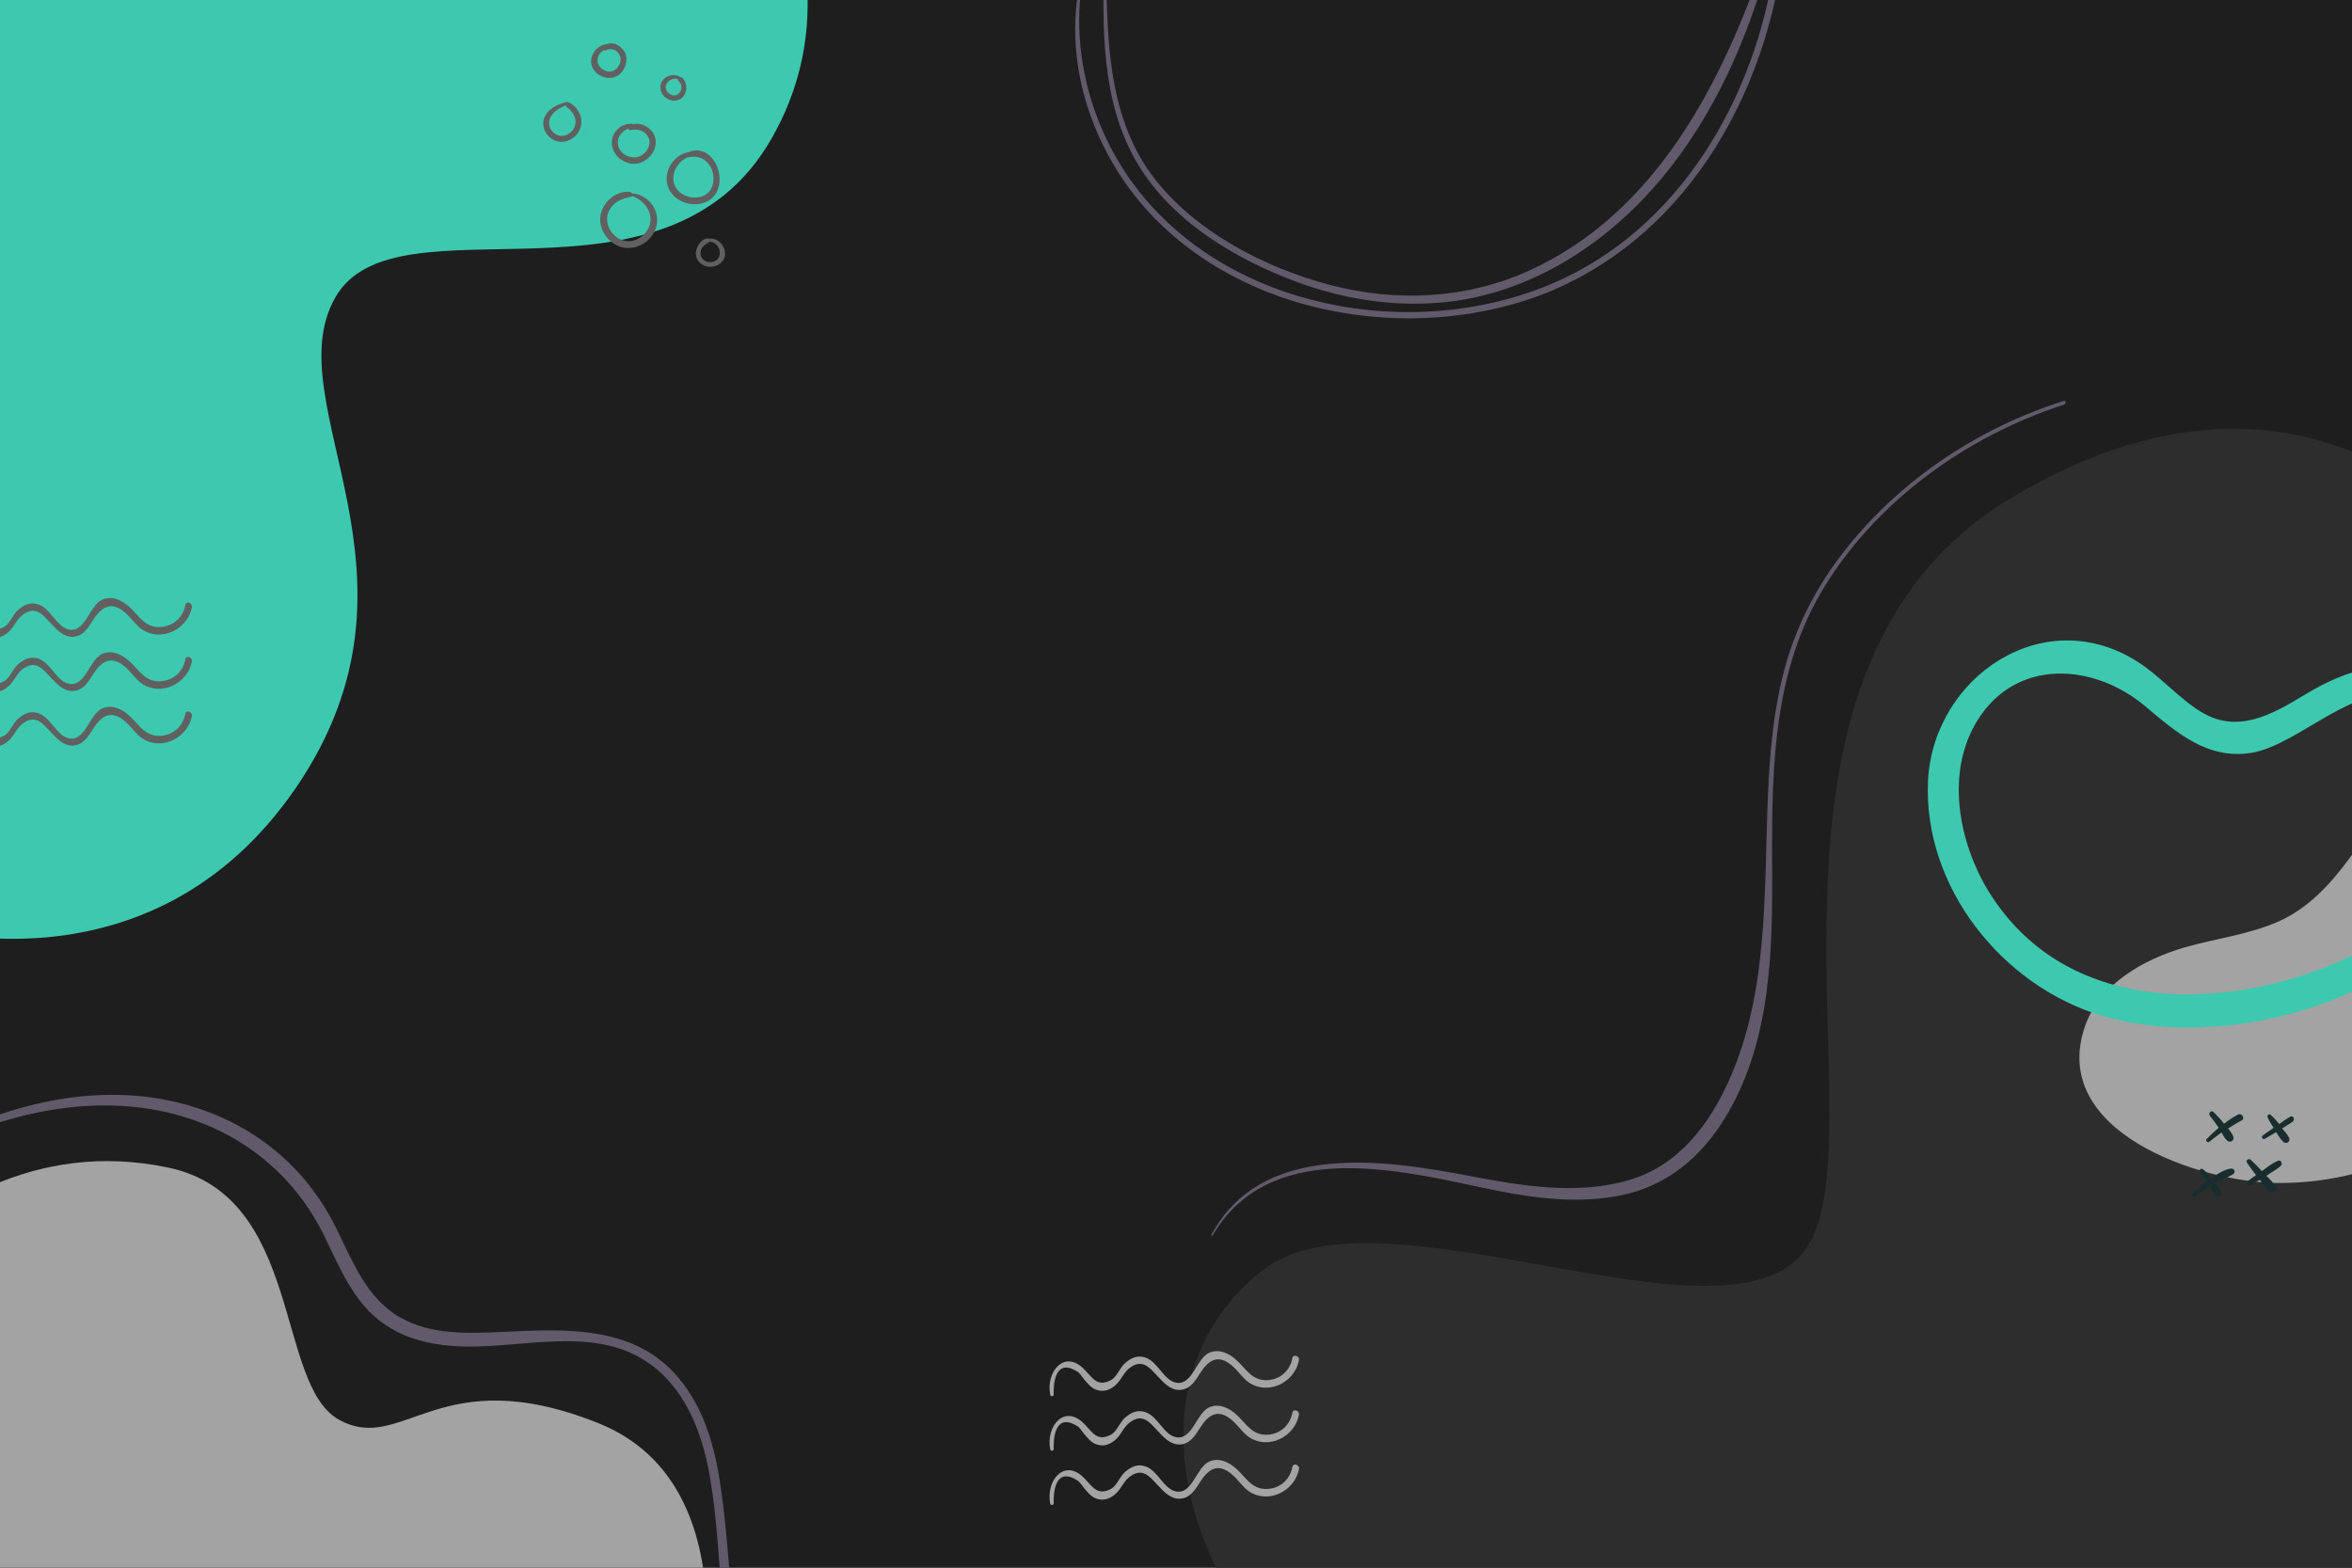 <?xml version="1.0" encoding="utf-8"?>
<!-- Generator: Adobe Illustrator 23.0.5, SVG Export Plug-In . SVG Version: 6.00 Build 0)  -->
<svg version="1.1" xmlns="http://www.w3.org/2000/svg" xmlns:xlink="http://www.w3.org/1999/xlink" x="0px" y="0px"
	 viewBox="0 0 750 500" style="enable-background:new 0 0 750 500;" xml:space="preserve">
<rect x="0" y="0" width="750" height="500" fill="#808080" stroke="none"/>
<style type="text/css">
	.st0{fill:#23201E;}
	.st1{clip-path:url(#SVGID_2_);fill:#1E1E1E;}
	.st2{clip-path:url(#SVGID_2_);}
	.st3{fill:#FFFFFF;}
	.st4{clip-path:url(#SVGID_2_);fill:#FFFFFF;}
	.st5{clip-path:url(#SVGID_2_);fill:#A3A3A3;}
	.st6{clip-path:url(#SVGID_2_);fill:#3DC9B0;}
	.st7{clip-path:url(#SVGID_2_);fill:#2E2D2D;}
	.st8{fill:#1A2D2E;}
	.st9{fill:#606060;}
	.st10{clip-path:url(#SVGID_2_);fill:#615A6B;}
	.st11{fill:#615A6B;}
	.st12{fill:#A3A3A3;}
</style>
<g id="BACKGROUND">
</g>
<g id="OBJECTS">
	<g>
		<path class="st0" d="M-1164.1,96.7c15.4-9.9,33.6-15.7,46.9-28.7c0.2-0.2,0.4-0.5,0.7-0.7c-3.8,16.8-5.9,33.9-6.9,51.1
			c0,0.7,0.8,1.2,1.3,0.6c12.4-14.5,24.9-29.8,30.9-48.2c4.4-13.4,6.7-32.2-3.4-43.6c0.1-0.2,0.1-0.4,0.2-0.6
			c0.2-0.2,0.4-0.4,0.6-0.6c0.5-0.4,0.4-1.2,0-1.5c0.1-0.3,0.2-0.5,0.2-0.8c0.1-0.3-0.5-0.5-0.6-0.2c-0.1,0.3-0.2,0.5-0.3,0.8
			c-0.1,0-0.1,0-0.2,0c-32.4,12.1-66.3,34.1-70.8,71.4C-1165.7,96.7-1164.8,97.2-1164.1,96.7z M-1095.1,76.4
			c-6.2,15-16.4,27.7-26.8,40c0-0.5,0.1-1.1,0.1-1.6c0,0.3,0.4,0.4,0.6,0.1c14.4-25.3,23.4-55.3,26.3-84.2c0-0.5-0.2-0.8-0.6-0.9
			c0.1-0.4,0.3-0.9,0.4-1.3C-1085.9,42.6-1089,61.6-1095.1,76.4z M-1115.1,65.8c8.1-8.8,13.7-19.8,17.9-31.1
			c-4.5,28-12.8,54-24.6,79.9c0,0,0,0.1,0,0.1C-1120.6,98.2-1118.2,82-1115.1,65.8z M-1120.6,68.8c-11.6,10.3-26.4,15.9-39.7,23.5
			c20.8-22,42.1-43.6,64.3-64.2C-1102.2,42.9-1108.3,58-1120.6,68.8z M-1098.6,28c-22,21-43.6,42.5-64.3,64.9
			c-0.3,0.3-0.2,0.7,0,0.9c-0.2,0.1-0.4,0.3-0.7,0.4C-1158.3,60.3-1128.2,40.3-1098.6,28z"/>
		<g>
			<g>
				<path class="st0" d="M-1598.4,134.6c5.4-4.2,6.6-13.6,7-20.6c4.7,10.6,13.2,33.2,26.9,28.1c8.9-3.3,11.2-19.5,5.9-27.2
					c13.3,9.1,48.4,26.9,54.5,2.1c2.3-9.2-6.9-17.5-13.4-22.3c-8.9-6.6-19.6-10.3-30.6-9.7c9.2-5,28.1-17.7,15-26.9
					c-8.1-5.7-20.1-3.5-29.8,1.2c2.7-3.2,4.7-6.8,5.2-10.8c0.9-6-5.2-8.3-10.3-9.2c-17.5-3-36.4,13.3-44.8,27.1c0,0.1,0,0.1-0.1,0.2
					c-0.4,0.3-0.7,0.7-0.7,1.3c-0.5,13.2-1,26.3-1.4,39.5c-0.2,7.6-2.2,18.1,2.9,24.6C-1608.7,136.2-1602.9,138.1-1598.4,134.6z
					 M-1611.9,120.9c-0.1-3,0.1-6,0.2-8.9c0.5-14.7,1-29.4,1.4-44c0-0.4-0.1-0.7-0.3-0.9c8.2-8.7,17.2-17.6,28.5-22
					c5.1-2,17.5-4.6,20.3,2c2.8,6.6-8,15.4-12.5,18.4c-0.8,0.5-0.6,1.3-0.2,1.8c-0.3,0.5,0.3,1.1,0.8,0.8c8.6-5.8,18.3-9.7,28.9-9.5
					c3.3,0.1,11.2,0.4,12.1,4.5c1,4.3-1.6,7.7-4.5,10.3c-4.5,4-9.5,7.2-14.4,10.6c-1.3,0.9-0.4,2.7,1,2.4c0.1,0.1,0.2,0.2,0.4,0.2
					c8.9,0.9,17.5,3,25.3,7.4c7,4,19.6,13.1,17.3,22.4c-5.6,22.7-40.8,2-51.2-5.2c-1.3-0.9-2.4,0.4-2.2,1.6c-0.4,0-0.7,0.4-0.5,0.8
					c2.4,3.7,2.8,9.7,2.6,14.1c-0.4,8.4-8.6,16.4-16.3,8.9c-6.7-6.5-10.3-18.1-14.8-26.2c-0.8-1.4-2.4-0.7-2.8,0.4
					c-0.2,0.1-0.4,0.3-0.4,0.5c-0.6,5.1-1.3,14.9-5.2,18.6C-1608,139.3-1611.6,126.7-1611.9,120.9z"/>
				<path class="st0" d="M-1571.5,124.2c0.1,0.5,0.8,0.3,0.8-0.2c-2.1-11.8-5.1-23.9-9.8-35.1c5.6,3.4,11.4,6.5,17.4,9.4
					c3.7,3.3,6.7,7.1,9.1,11.5c0.2,0.3,0.7,0.1,0.5-0.2c-1.4-3.5-3.2-6.6-5.6-9.4c5.8,2.7,11.7,5.1,17.8,7.2
					c0.1,0.1,0.2,0.2,0.4,0.2c0.1,0,0.2,0,0.3,0c7,2.4,14.1,4.4,21.2,5.9c0.4,0.1,0.5-0.5,0.1-0.6c-5.7-1.8-11.3-3.7-16.8-5.7
					c5.1-1.1,10.3-4.3,14-7.1c0.4-0.3,0-0.9-0.4-0.6c-3,1.9-6.1,3.4-9.4,4.6c-2.4,0.8-4.9,1.2-7.3,1.9c-7.8-3-15.4-6.3-22.8-9.9
					c5.2,0.2,10.8-1.2,15.6-3c0.6-0.2,0.4-1.2-0.3-1c-5.7,1.7-11.3,2.2-17.1,3.1c-5.6-2.8-11-5.7-16.4-9c10.2-2.6,19.6-8,27.9-14.4
					c0.4-0.3,0-0.9-0.4-0.6c-9.1,6.6-19,10.5-29.7,13.6c0,0-0.1,0-0.1,0c-3.8-2.3-7.6-4.8-11.3-7.4c6.3-4,11.6-9.8,15.8-15.9
					c0.4-0.5-0.5-1.2-0.9-0.7c-5,6.1-10.5,10.7-16.7,15.4c-0.3-0.2-0.7-0.4-1-0.7c-1.1-0.8-2.1,1.1-1,1.9c0.1,0,0.1,0.1,0.2,0.1
					c0.1,8.5-1,16.7-3.2,24.9c-0.3,1.2,1.5,1.6,1.8,0.4c2.2-7.8,3.1-16,2.6-24.1c0.1,0,0.3,0,0.4-0.1c4,2.9,8.2,5.7,12.4,8.3
					C-1579.5,99.6-1575.1,111.7-1571.5,124.2z"/>
			</g>
			<path class="st0" d="M-1531,120c-1.7-4.2-4.1-8.1-7.4-11.2c-0.6-0.6-1.5,0.3-0.9,1c3,3.3,5.5,6.6,7.5,10.6
				C-1531.6,120.8-1530.8,120.4-1531,120z"/>
		</g>
		<path class="st0" d="M-902.7,593.7c-8.1-7.4-16.6-14.3-24.7-21.7c11.6-13.2,19.2-28.1,21.2-45.7c2-17.3-0.6-34.7-3.2-51.8
			c-0.2-1.1-1.6-1.3-2.2-0.5c-19.2,27.7-26.3,62.1-19.1,94.9c-0.8-0.8-1.7-1.6-2.5-2.4c-9.7-9.5-18.9-19.6-27.5-30
			c-0.7-0.9-1.4-1.8-2.1-2.6c-0.3-0.8-0.6-1.5-0.8-2.3c9.4-10,16-22,18.8-35.6c3.5-17.3,2.5-36,3.1-53.5c0-1.2-1.4-1.6-2.1-0.7
			c-20.2,24.3-32.2,56.7-21.8,87.4c-0.1,0.3-0.1,0.6-0.2,0.9c-9.1-11.6-17.4-23.6-25.2-36.1c0.2-0.1,0.3-0.3,0.2-0.5
			c-0.1-0.2-0.1-0.5-0.2-0.7c19.4-21.1,17-51.8,14.1-78.3c-0.1-0.9-1.4-1.1-1.8-0.4c-7.6,12.7-14.9,25.5-17.3,40.3
			c-2,12.4-0.9,25.2,3.5,37c-0.3-0.4-0.5-0.9-0.8-1.3c0-0.1,0-0.1,0-0.2c-0.8-1.8-1.9-3.5-3.1-5c-3.3-5.5-6.5-11-9.6-16.7
			c0-0.1,0.1-0.1,0.1-0.2c3.8-33.5,6.5-66.3-7.3-97.9c-0.5-1-2.1-0.5-1.9,0.6c2.6,15.5-5,36.6-7.2,55.7
			c-4.2-12.2-14.4-20.3-24.6-27.8c-0.7-0.5-1.6,0.2-1.5,1c3.4,26.2,9.9,62.4,40.8,68.9c0.2,0.3,0.5,0.4,0.9,0.3
			c1.8,3.9,3.7,7.7,5.7,11.5c-6.8-5.6-16.1-9.3-23.5-12.2c-15.5-6.2-32.8-7.9-46.3-18.2c-0.9-0.6-2,0.4-1.5,1.3
			c13.8,29.7,46.3,49.3,79.2,43.3c6.1,10.4,12.8,20.6,20,30.3c-29.3-17.7-62.6-27-96.9-27c-1.2,0-1.9,1.6-0.8,2.3
			c30.1,20,65.7,42.4,103.3,32.1c1.3,1.7,2.6,3.4,4,5.1c7.9,9.9,16.5,20,25.6,29.5c-32.1-15.2-69.3-15.6-102-0.8
			c-1,0.5-1.1,1.9-0.2,2.5c32.2,22.5,75.4,24.7,109.7,5.8c8.2,7.9,16.8,15.3,25.9,21.6C-903.4,596.9-901.5,594.9-902.7,593.7z
			 M-1004.7,418.4c0.3,13.4-1.3,26.7-2.4,40c-0.8-3.3-1.9-6.6-2.8-10c-2.2-8.1-2.2-16.4-1.4-24.8c1.2-13,3.7-26.1,1.1-39
			C-1006.9,395.6-1004.9,406.9-1004.7,418.4z M-1012.3,380.5c-0.4-1-0.5-2-0.2-3c0.4,1,0.7,2,1,3
			C-1011.8,380.4-1012.1,380.4-1012.3,380.5z M-1012.9,381.9c0.1,0,0.2,0,0.3,0c3.9,14.5,0.5,29.1-0.6,43.8
			c-0.5,6.2-0.6,12.5,0.6,18.7c1.3,6.8,4.3,13.1,4.8,20C-1033.3,444.8-1014.8,410.1-1012.9,381.9z M-1023.5,428.9
			c0.1,0.5,0.5,0.7,0.9,0.7c-1,12.7,0.8,24.3,10.3,32.7c-11.5-8-18.4-19.3-22.2-33.1c-2.5-9.2-4.7-18.3-9.9-26.3
			C-1035.3,409.8-1026.7,417.5-1023.5,428.9z M-1046.1,402.2c7,11,8.1,24.3,12.6,36.3c4.5,12.1,13.1,21.7,24.3,28
			c0.6,0.3,1.2-0.1,1.4-0.5c0,0.5,0,1.1,0,1.6C-1035.7,457.7-1042.4,428.6-1046.1,402.2z M-1035.4,466.5
			c11.7,3.6,29.8,9.4,37.8,20.3c0.8,1.5,1.6,2.9,2.5,4.3c-26.1-7.3-54.3-12.9-71.3-35.8C-1056.9,460.8-1046.1,463.2-1035.4,466.5z
			 M-1068.7,454c0.4,0.2,0.8,0.5,1.1,0.7c-0.1,0.1-0.1,0.2-0.1,0.3c14.5,25.4,47.5,31.4,73.4,38.5
			C-1025.3,495.5-1053.8,481.8-1068.7,454z M-994.4,455.8c2-13.4,8.1-25.4,15.1-36.9c-6.3,23.1-10.4,46.5-12.7,70.3
			C-994.9,478.3-996.1,467.2-994.4,455.8z M-990.5,490.1c-1.7-1.7,0.9-11.5,1.2-14.1c0.8-6.5,1.8-12.9,2.9-19.3
			c2.1-12,4.8-23.8,8.1-35.6c1,10.5,1.9,21.1,1.1,31.6c-0.5,6.7-1.7,13.4-3.9,19.8C-981.5,473.6-990,490.7-990.5,490.1z
			 M-1064.1,501.7c-0.6-0.4-1.2-0.8-1.7-1.1c31.6,0.6,62.3,9.3,89.5,25.4c-29.1-6.3-59.9-11-86.4-24.4
			C-1063.3,501.3-1063.8,501.4-1064.1,501.7z M-1054.7,507.7c11.2,4.6,23,7.8,34.9,10.6c16.6,3.9,33.2,7.7,49.8,11.5
			c0.1,0,0.3,0,0.4,0c0.4,0.5,0.8,1,1.2,1.6C-999.9,537.4-1028.5,523.9-1054.7,507.7z M-944.1,445.8c0,0.2,0,0.4,0,0.6
			c-7.4,11.5-8.9,26.4-11.8,39.6c-3,13.5-6.1,27.1-9.1,40.6C-972.6,498-962.3,468.8-944.1,445.8z M-963.6,528.9
			c2.9-13.1,5.8-26.3,8.7-39.4c2.8-12.6,4.3-27.7,10.7-39.3c-0.3,12.7-0.5,25.5-1.8,38.1C-947.6,503.5-953.8,517.5-963.6,528.9z
			 M-908.4,523.7c-1.4,15.9-7.5,29.7-16.9,42c9.4-25.5,14.6-52.3,15.2-79.4C-908.4,498.7-907.2,511.2-908.4,523.7z M-912.1,479.3
			c0.2,31.1-5.5,61.7-17.2,90.5C-935.1,538.7-929.1,506.1-912.1,479.3z M-935.9,569.1c0.1,0.1,0.1,0.1,0.2,0.2
			c-4.1-0.3-8.5,0.5-12.3,0.5c-9.5,0.2-18.9,0.2-28.4-0.1c-18.8-0.4-37.6-1.7-56.4-3.6C-1001.7,554.3-966.3,555.4-935.9,569.1z
			 M-1036.4,567.6c0.7-0.3,1.5-0.6,2.2-0.9c-0.4,0.7-0.1,1.8,1,1.9c17,1.7,34,2.9,51,3.4c8,0.2,16.1,0.3,24.1,0.2
			c4.3,0,8.5-0.1,12.8-0.2c3.6-0.1,8.4-0.9,12.3,0c0.2,0.2,0.5,0.5,0.7,0.7C-964.9,590-1005.8,588-1036.4,567.6z"/>
		<g>
			<path class="st0" d="M-855.5,41c-23.5,2.6-45.1,18.1-57.7,37.7c-0.4,0.6,0.1,1.3,0.8,1.3c0.7,0,1.4,0,2.1,0c0.1,0,0.2,0,0.3,0
				c23.1-0.1,44.5-14.7,53.1-36.2c0.4-1-1-1.5-1.6-0.9c-9.2,7.6-18.9,14.3-29.3,20.1c-8.1,4.4-16.4,8.4-22.7,15.3
				c-0.1,0-0.2,0-0.2,0c13-19.6,32.7-31.1,55.3-36.4C-855,41.7-855.1,40.9-855.5,41z M-883.8,62.6c8.2-4.7,16.1-10.1,23.5-15.9
				c-8.8,18.3-27.6,30.6-47.8,31.4C-901.2,71.3-892.2,67.5-883.8,62.6z"/>
			<path class="st0" d="M-904.3,51.1c-0.1,0-0.3-0.1-0.4-0.1c-0.2-0.3-0.5-0.5-1-0.4c-0.1,0-0.2,0.1-0.3,0.1
				c-18.8-4.5-39.2,1.4-54.4,12.9c-0.6,0.5-0.7,1.6,0.2,1.8c19.5,4.5,41.4,2.6,55.3-13.3c0.1-0.1,0.1-0.2,0.2-0.3c0.1,0,0.2,0,0.3,0
				C-904,51.9-903.9,51.2-904.3,51.1z M-908.6,51.5c-15.1,4.6-30.5,8.1-46,10.6C-940.8,53.4-924.9,50.4-908.6,51.5z M-956.4,64.1
				c16.3-2.5,32.3-6.1,48-10.9C-921.1,65.6-939.5,67.5-956.4,64.1z"/>
			<path class="st0" d="M-870.9,77c0-0.8-1-1-1.4-0.4c-0.1-0.1-0.2-0.2-0.4-0.1c-19.2,10.7-20,35.8-20,55.1c0,0.7,1,1.2,1.5,0.6
				C-877.7,117.3-870,97.2-870.9,77z M-891,128c0.4,0.2,1,0.1,1.3-0.5c5.7-15.3,11.3-30.7,17.2-46c-0.8,17.6-6.9,34.2-18.4,47.7
				C-891,128.9-891,128.4-891,128z M-872.6,77.2c-5.9,16.3-12.2,32.6-18.4,48.8C-890.8,107.7-888.4,88.8-872.6,77.2z"/>
			<path class="st0" d="M-900.4,90.3c-13,11.9-25.3,25.8-34,41.2c-0.4,0.6,0.1,1.2,0.6,1.3c-0.4,0.2-0.7,0.4-1.1,0.6
				c2.8-20.6,17-36.5,35.8-44.6c0.3-0.1,0.1-0.5-0.2-0.4c-20.8,5.5-35.5,25.9-37.7,46.7c-0.1,0.8,0.8,1.1,1.4,0.8
				c17.9-9.2,34.5-23.7,36.7-44.9C-898.8,90.1-899.8,89.8-900.4,90.3z M-932.7,132.1c9.5-14,19.5-27.1,31.7-38.8
				C-904.1,111-917.5,123.6-932.7,132.1z"/>
			<path class="st0" d="M-925.5,81c-17,8.9-34.5,16.8-52.5,23.5c-0.4,0-0.8,0-1.2,0c11.5-17.3,32.4-26.6,53-24.2
				c0.3,0,0.4-0.5,0.1-0.6c-21.7-4.3-44.4,6.3-55.7,25.2c-0.4,0.6,0.1,1.5,0.8,1.4c20.8-0.5,47.1-2.2,56.7-24.3
				C-923.9,81.4-924.6,80.6-925.5,81z M-972.7,104.4c15.6-6.1,30.8-13,45.7-20.6C-935.7,100.1-955.1,103.6-972.7,104.4z"/>
			<path class="st0" d="M-944.9,111.1c-0.1-0.6-1.1-0.9-1.5-0.4c-9,11.2-18.3,22.3-27.4,33.4c-0.2,0.1-0.4,0.2-0.6,0.2
				c3.3-14.3,12.8-25.3,25.7-32.1c0.3-0.1,0.1-0.6-0.2-0.5c-14.3,5.5-24.5,19-27.5,33.8c-0.1,0.6,0.4,1.3,1.1,1.1
				C-960.7,140.7-940.6,130.5-944.9,111.1z M-970.5,142.7c8.1-9.7,16.2-19.5,24.2-29.2C-944.3,128.4-958.1,137.1-970.5,142.7z"/>
		</g>
		<g>
			<path class="st0" d="M-1501.1,435.4c-22.4,16.9-51.8,22.2-72,42.3c-11.9,11.8-19.8,26.4-27.4,41.2c-0.2-0.1-0.4,0-0.4,0.3
				c0,0.2,0,0.4,0,0.5c-4.7,9.2-9.3,18.5-14.7,27.3c-0.2,0.4,0.3,0.7,0.6,0.3c5.2-7.9,9.6-16.3,14.1-24.8
				c-0.1,5.3-0.2,10.5-0.5,15.8c-4.4,3-8.8,6-13.3,8.9c-0.3,0.2-0.3,0.5-0.1,0.7c-0.3,0.5-0.2,1.3,0.5,1.5
				c28.5,9.2,60-2.6,80.3-23.4c23.2-23.9,31.9-57.6,34.3-89.9C-1499.7,435.5-1500.6,435-1501.1,435.4z M-1514.6,446
				c0.6,3.9,0.4,7.8-0.4,11.7c-2.7,3.5-5.5,7-8.4,10.4c-0.5-5.4-1.4-11-3.5-16C-1522.7,450.2-1518.6,448.2-1514.6,446z
				 M-1527.5,452.4c0.8,5.9,2.1,11.6,2.5,17.5c0,0.1,0,0.1,0.1,0.2c-2.7,3.2-5.5,6.3-8.3,9.4c0-0.4,0-1,0-1.7c0-7.2-1.3-14.3-3.9-21
				C-1534,455.4-1530.7,453.9-1527.5,452.4z M-1537.9,457.2c2.2,8,3.3,16,2.8,24.3c-4.9,5.4-10,10.6-15.2,15.6
				c-0.9-1.6-0.3-5.2-0.3-6.8l-0.1-9c-0.1-5.8-0.1-11.7-0.5-17.5C-1546.9,461.5-1542.4,459.4-1537.9,457.2z M-1567.2,474.4
				c4.8-3.9,9.9-7.2,15.2-10.2c-0.8,11.5-0.3,23.2-0.2,34.8c-0.2,0.2-0.3,0.3-0.5,0.5c-4.7,4.5-9.6,8.8-14.5,12.9
				c-0.9-2.1,0.3-6.5,0.4-8.3c0.2-3.3,0.3-6.7,0.4-10C-1566.3,487.7-1565.8,480.7-1567.2,474.4z M-1572,478.8
				c1.4-1.3,2.8-2.6,4.2-3.8c-0.9,7-0.3,14.4-0.6,21.4c-0.2,4.1-0.5,8.2-0.8,12.2c-0.1,1.8-0.7,3.9,0.2,5.4
				c-5.6,4.7-11.4,9.1-17.2,13.5c-0.6-4.3,1.9-13.3,2.1-16c0.5-5.9,0.7-12-0.1-17.9C-1580.7,488.3-1576.7,483.3-1572,478.8z
				 M-1600,531.8c0-3.6-0.1-7.1-0.2-10.7c4.7-9.1,9.5-18.1,15.2-26.5c-0.3,7.8-0.4,15.4-1.6,23.1c-0.4,2.3-2.9,8.3-2.1,11.6
				c-3.8,2.8-7.7,5.5-11.5,8.2C-1600.6,535.8-1600,533.1-1600,531.8z M-1613.5,547.7c4.1-2.3,8.1-4.7,12-7.2
				c0.1,0.1,0.2,0.3,0.4,0.3c10,2,20.1,4.1,30.1,6C-1584.7,551.2-1599.4,551.9-1613.5,547.7z M-1534.3,523.4
				c-9.4,10-21.2,17.9-34.1,22.5c0,0-0.1,0-0.1-0.1c-8.6-1.8-17.2-3.4-25.8-5.1c-1.8-0.3-3.9-0.2-5.1-1.6c4-2.6,8-5.3,12-8.1
				c0.6,0.3,1.3,0.2,2.1,0.3c3.5,0.5,7.6-0.1,11.2,0c8.9,0.3,17.7,1.6,26.5,3.2c1,0.2,1.4-1.3,0.4-1.5c-5.9-1.3-11.9-2.3-17.9-2.9
				c-3.3-0.3-6.7-0.6-10.1-0.7c-1.9-0.1-8.6,1-10.1,0c6.3-4.5,12.4-9.3,18.3-14.3c0.2,0,0.4,0,0.6,0.1c3.7,0.6,8.8-0.7,12.6-0.7
				c8.3,0.1,16.4,1.3,24.4,3.3C-1531,519.8-1532.6,521.6-1534.3,523.4z M-1528.5,516.5c-0.1,0-0.1-0.1-0.2-0.1
				c-5.8-1.6-11.8-2.7-17.9-3.3c-3.2-0.3-6.3-0.4-9.5-0.4c-1.3,0-6.5,1-9.2,0.9c5.1-4.4,10-8.9,14.8-13.5c10.9-1.5,21.8-1.9,32.8-1
				c0.1,0,0.1,0,0.2,0C-1520.5,505.2-1524.2,511.1-1528.5,516.5z M-1516.9,498c-0.1-0.3-0.4-0.5-0.7-0.6c-6-0.5-12-0.7-18-0.4
				c-3,0.1-6,0.4-9,0.7c-1.1,0.1-2.6,0.6-3.8,0.6c4.9-4.8,9.6-9.7,14.2-14.7c7.8,0,15.5-0.1,23.3-0.1c0.1,0,0.2,0,0.3-0.1
				C-1512.5,488.4-1514.5,493.3-1516.9,498z M-1510.3,482.2c-0.1-0.2-0.3-0.4-0.7-0.4c-4.2,0-8.5,0-12.7,0c-2,0-4.4,0.4-6.4,0
				c-1.1-0.2-1.8-0.3-2.2-0.5c3.1-3.5,6.2-7,9.2-10.6c5.5-0.5,11.1-0.9,16.6-1.6C-1507.6,473.6-1508.8,477.9-1510.3,482.2z
				 M-1506.1,467.5c-5.1,0.2-10.2,0.7-15.3,1.2c2.7-3.3,5.3-6.6,7.9-9.9c3.2-1.9,6.5-3.4,10-4.6
				C-1504.2,458.7-1505,463.1-1506.1,467.5z M-1503.3,452.7c-0.2-0.1-0.4-0.1-0.6-0.1c-2.5,0.8-4.8,1.8-7.1,2.9c3-4,6-8.1,8.8-12.2
				C-1502.4,446.5-1502.8,449.6-1503.3,452.7z M-1501.8,439.8c-0.1,0.1-0.2,0.1-0.2,0.2c-3.5,5.1-7.1,10.2-10.9,15.1
				c0.3-3.2,0-6.4-0.8-9.6c4.2-2.3,8.2-4.8,12.1-7.6C-1501.7,438.6-1501.8,439.2-1501.8,439.8z"/>
			<path class="st0" d="M-1541.9,316.7c-13.4,24.6-38.1,41.6-48.3,68.2c-6,15.6-7.2,32.2-8,48.8c-0.2,0-0.4,0.2-0.3,0.4
				c0.1,0.2,0.1,0.3,0.2,0.5c-0.5,10.4-0.9,20.7-2.2,30.9c-0.1,0.4,0.6,0.5,0.7,0.1c1.5-9.3,2.1-18.8,2.6-28.4
				c2.1,4.8,4.1,9.7,6,14.6c-2.7,4.6-5.6,9.1-8.4,13.6c-0.2,0.3-0.1,0.6,0.2,0.7c-0.1,0.6,0.3,1.3,1.1,1.2
				c29.8-3.4,53.6-27,63.6-54.4c11.4-31.3,5.4-65.6-5.7-96C-1540.5,316.3-1541.5,316.1-1541.9,316.7z M-1549.7,332
				c2.1,3.3,3.6,7,4.5,10.8c-1,4.3-2.1,8.6-3.3,12.9c-2.7-4.8-5.8-9.5-9.8-13.2C-1555.4,339.1-1552.5,335.6-1549.7,332z
				 M-1558.9,343.1c3.2,5,6.7,9.7,9.4,14.9c0,0.1,0.1,0.1,0.1,0.2c-1.1,4-2.4,8-3.7,12c-0.2-0.4-0.4-0.9-0.7-1.5
				c-2.9-6.5-7.1-12.5-12.2-17.5C-1563.5,348.5-1561.2,345.8-1558.9,343.1z M-1566.4,351.8c5.3,6.4,9.6,13.3,12.6,21
				c-2.3,6.9-4.7,13.8-7.4,20.5c-1.5-1.1-2.4-4.6-3.1-6.1l-3.8-8.2c-2.5-5.3-4.9-10.6-7.7-15.7
				C-1572.8,359.4-1569.6,355.6-1566.4,351.8z M-1586,379.5c2.7-5.5,6.1-10.6,9.7-15.5c4,10.8,9.3,21.3,14.1,31.8
				c-0.1,0.2-0.2,0.5-0.3,0.7c-2.5,6-5.1,11.9-7.9,17.7c-1.7-1.6-2.4-6.1-3-7.8c-1.2-3.1-2.5-6.2-3.8-9.3
				C-1579.7,391.3-1582.2,384.7-1586,379.5z M-1588.6,385.4c0.7-1.8,1.5-3.5,2.3-5.2c2,6.8,5.7,13.2,8.2,19.8
				c1.5,3.8,2.9,7.6,4.3,11.5c0.6,1.7,0.9,3.8,2.4,4.9c-3.2,6.6-6.6,13-10.2,19.4c-2.3-3.7-3.8-12.9-4.6-15.4
				c-2-5.6-4.3-11.2-7.5-16.3C-1592.6,397.7-1591,391.5-1588.6,385.4z M-1592.3,445.2c-1.4-3.3-3-6.5-4.6-9.7
				c0.6-10.2,1.2-20.4,2.9-30.4c2.9,7.2,6,14.2,8,21.7c0.6,2.3,0.8,8.8,2.8,11.4c-2.3,4.1-4.7,8.2-7.2,12.2
				C-1591.2,449.2-1591.7,446.5-1592.3,445.2z M-1598.1,465.3c2.8-3.7,5.4-7.6,8-11.5c0.1,0.1,0.3,0.2,0.5,0.1
				c10-2.3,20-4.6,29.9-6.9C-1570.4,456.6-1583.5,463.3-1598.1,465.3z M-1535.9,410.6c-4.4,13-12,25.1-21.8,34.6c0,0-0.1,0-0.1,0
				c-8.5,1.9-17.1,4-25.6,6c-1.8,0.4-3.6,1.4-5.3,0.7c2.6-4,5.2-8.1,7.6-12.3c0.7,0,1.3-0.3,2-0.6c3.4-1,6.9-3.2,10.2-4.6
				c8.3-3.4,16.8-5.8,25.4-8c1-0.2,0.7-1.7-0.2-1.5c-5.9,1.2-11.8,2.8-17.5,4.8c-3.2,1.1-6.3,2.2-9.5,3.5c-1.8,0.7-7.5,4.4-9.2,4.1
				c3.8-6.7,7.4-13.6,10.8-20.6c0.2-0.1,0.3-0.1,0.5-0.2c3.7-0.9,7.7-4.3,11.2-5.8c7.6-3.3,15.5-5.5,23.6-7
				C-1534.4,406-1535.1,408.3-1535.9,410.6z M-1533.4,401.9c-0.1,0-0.2,0-0.3,0c-6,0.9-11.9,2.4-17.6,4.4c-3,1-5.9,2.2-8.8,3.5
				c-1.2,0.5-5.5,3.6-8,4.6c2.8-6.1,5.5-12.2,8-18.4c9.3-5.9,19.1-10.7,29.5-14.4c0.1,0,0.1-0.1,0.2-0.1
				C-1530.8,388.4-1531.8,395.2-1533.4,401.9z M-1530.4,380.3c-0.2-0.2-0.5-0.3-0.9-0.2c-5.7,2-11.2,4.3-16.6,7
				c-2.7,1.4-5.3,2.8-7.9,4.3c-1,0.6-2.1,1.6-3.2,2.1c2.5-6.3,4.8-12.8,6.9-19.2c7.1-3.2,14.1-6.4,21.2-9.7c0.1,0,0.2-0.1,0.2-0.2
				C-1530.4,369.7-1530.2,375-1530.4,380.3z M-1531,363.2c-0.2-0.2-0.5-0.2-0.8-0.1c-3.9,1.8-7.7,3.5-11.6,5.3
				c-1.8,0.8-3.8,2.1-5.8,2.7c-1,0.3-1.7,0.5-2.2,0.5c1.4-4.5,2.8-9,4-13.5c4.8-2.7,9.8-5.4,14.5-8.3
				C-1532,354.2-1531.4,358.7-1531,363.2z M-1533.1,348c-4.6,2.3-9,4.9-13.5,7.4c1.1-4.1,2.2-8.2,3.1-12.3c2.1-3.1,4.5-5.8,7.2-8.3
				C-1535,339.3-1534,343.6-1533.1,348z M-1536.7,333.4c-0.2,0-0.4,0-0.6,0.2c-1.9,1.7-3.6,3.6-5.2,5.6c1.1-4.9,2.1-9.8,3-14.7
				C-1538.5,327.4-1537.6,330.4-1536.7,333.4z M-1540.7,321.1c0,0.1-0.1,0.2-0.1,0.3c-1.1,6.1-2.3,12.2-3.7,18.3
				c-1.1-3-2.6-5.8-4.7-8.4c2.9-3.8,5.5-7.7,7.9-11.9C-1541.1,319.9-1540.9,320.5-1540.7,321.1z"/>
			<path class="st0" d="M-1454.3,272.1c-13.4,24.6-38.1,41.6-48.3,68.2c-6,15.6-7.2,32.2-8,48.8c-0.2,0-0.4,0.2-0.3,0.4
				c0.1,0.2,0.1,0.3,0.2,0.5c-0.5,10.4-0.9,20.7-2.2,30.9c-0.1,0.4,0.6,0.5,0.7,0.1c1.5-9.3,2.1-18.8,2.6-28.4
				c2.1,4.8,4.1,9.7,6,14.6c-2.7,4.6-5.6,9.1-8.4,13.6c-0.2,0.3-0.1,0.6,0.2,0.7c-0.1,0.6,0.3,1.3,1.1,1.2
				c29.8-3.4,53.6-27,63.6-54.4c11.4-31.3,5.4-65.6-5.7-96C-1453,271.6-1454,271.5-1454.3,272.1z M-1462.2,287.4
				c2.1,3.3,3.6,7,4.5,10.8c-1,4.3-2.1,8.6-3.3,12.9c-2.7-4.8-5.8-9.5-9.8-13.2C-1467.9,294.5-1464.9,291-1462.2,287.4z
				 M-1471.3,298.5c3.2,5,6.7,9.7,9.4,14.9c0,0.1,0.1,0.1,0.1,0.2c-1.1,4-2.4,8-3.7,12c-0.2-0.4-0.4-0.9-0.7-1.5
				c-2.9-6.5-7.1-12.5-12.2-17.5C-1476,303.9-1473.6,301.2-1471.3,298.5z M-1478.8,307.1c5.3,6.4,9.6,13.3,12.6,21
				c-2.3,6.9-4.7,13.8-7.4,20.5c-1.5-1.1-2.4-4.6-3.1-6.1l-3.8-8.2c-2.5-5.3-4.9-10.6-7.7-15.7
				C-1485.3,314.8-1482.1,310.9-1478.8,307.1z M-1498.5,334.9c2.7-5.5,6.1-10.6,9.7-15.5c4,10.8,9.3,21.3,14.1,31.8
				c-0.1,0.2-0.2,0.5-0.3,0.7c-2.5,6-5.1,11.9-7.9,17.7c-1.7-1.6-2.4-6.1-3-7.8c-1.2-3.1-2.5-6.2-3.8-9.3
				C-1492.2,346.6-1494.6,340.1-1498.5,334.9z M-1501.1,340.8c0.7-1.8,1.5-3.5,2.3-5.2c2,6.8,5.7,13.2,8.2,19.8
				c1.5,3.8,2.9,7.6,4.3,11.5c0.6,1.7,0.9,3.8,2.4,4.9c-3.2,6.6-6.6,13-10.2,19.4c-2.3-3.7-3.8-12.9-4.6-15.4
				c-2-5.6-4.3-11.2-7.5-16.3C-1505.1,353.1-1503.4,346.9-1501.1,340.8z M-1504.7,400.6c-1.4-3.3-3-6.5-4.6-9.7
				c0.6-10.2,1.2-20.4,2.9-30.4c2.9,7.2,6,14.2,8,21.7c0.6,2.3,0.8,8.8,2.8,11.4c-2.3,4.1-4.7,8.2-7.2,12.2
				C-1503.6,404.6-1504.2,401.9-1504.7,400.6z M-1510.6,420.7c2.8-3.7,5.4-7.6,8-11.5c0.1,0.1,0.3,0.2,0.5,0.1
				c10-2.3,20-4.6,29.9-6.9C-1482.8,412-1495.9,418.7-1510.6,420.7z M-1448.3,366c-4.4,13-12,25.1-21.8,34.6c0,0-0.1,0-0.1,0
				c-8.5,1.9-17.1,4-25.6,6c-1.8,0.4-3.6,1.4-5.3,0.7c2.6-4,5.2-8.1,7.6-12.3c0.7,0,1.3-0.3,2-0.6c3.4-1,6.9-3.2,10.2-4.6
				c8.3-3.4,16.8-5.8,25.4-8c1-0.2,0.7-1.7-0.2-1.5c-5.9,1.2-11.8,2.8-17.5,4.8c-3.2,1.1-6.3,2.2-9.5,3.5c-1.8,0.7-7.5,4.4-9.2,4.1
				c3.8-6.7,7.4-13.6,10.8-20.6c0.2-0.1,0.3-0.1,0.5-0.2c3.7-0.9,7.7-4.3,11.2-5.8c7.6-3.3,15.5-5.5,23.6-7
				C-1446.8,361.3-1447.5,363.7-1448.3,366z M-1445.8,357.3c-0.1,0-0.2,0-0.3,0c-6,0.9-11.9,2.4-17.6,4.4c-3,1-5.9,2.2-8.8,3.5
				c-1.2,0.5-5.5,3.6-8,4.6c2.8-6.1,5.5-12.2,8-18.4c9.3-5.9,19.1-10.7,29.5-14.4c0.1,0,0.1-0.1,0.2-0.1
				C-1443.3,343.8-1444.2,350.6-1445.8,357.3z M-1442.9,335.6c-0.2-0.2-0.5-0.3-0.9-0.2c-5.7,2-11.2,4.3-16.6,7
				c-2.7,1.4-5.3,2.8-7.9,4.3c-1,0.6-2.1,1.6-3.2,2.1c2.5-6.3,4.8-12.8,6.9-19.2c7.1-3.2,14.1-6.4,21.2-9.7c0.1,0,0.2-0.1,0.2-0.2
				C-1442.8,325.1-1442.7,330.4-1442.9,335.6z M-1443.4,318.5c-0.2-0.2-0.5-0.2-0.8-0.1c-3.9,1.8-7.7,3.5-11.6,5.3
				c-1.8,0.8-3.8,2.1-5.8,2.7c-1,0.3-1.7,0.5-2.2,0.5c1.4-4.5,2.8-9,4-13.5c4.8-2.7,9.8-5.4,14.5-8.3
				C-1444.4,309.6-1443.8,314-1443.4,318.5z M-1445.6,303.4c-4.6,2.3-9,4.9-13.5,7.4c1.1-4.1,2.2-8.2,3.1-12.3
				c2.1-3.1,4.5-5.8,7.2-8.3C-1447.5,294.6-1446.4,299-1445.6,303.4z M-1449.1,288.8c-0.2,0-0.4,0-0.6,0.2c-1.9,1.7-3.6,3.6-5.2,5.6
				c1.1-4.9,2.1-9.8,3-14.7C-1450.9,282.8-1450,285.8-1449.1,288.8z M-1453.1,276.5c0,0.1-0.1,0.2-0.1,0.3
				c-1.1,6.1-2.3,12.2-3.7,18.3c-1.1-3-2.6-5.8-4.7-8.4c2.9-3.8,5.5-7.7,7.9-11.9C-1453.5,275.3-1453.3,275.9-1453.1,276.5z"/>
			<path class="st0" d="M-1416.6,410c-18.1,21.4-45.7,33-61.1,57c-9,14.1-13.5,30.1-17.7,46.2c-0.2,0-0.4,0.1-0.3,0.4
				c0,0.2,0.1,0.3,0.1,0.5c-2.6,10-5,20.1-8.4,29.8c-0.1,0.4,0.5,0.6,0.6,0.2c3.3-8.8,5.8-18,8.3-27.3c1.1,5.2,2.1,10.3,2.9,15.5
				c-3.6,3.9-7.3,7.8-11,11.6c-0.2,0.2-0.2,0.5,0,0.7c-0.2,0.6,0,1.3,0.8,1.4c29.8,2.7,58-15.6,73.3-40.4
				c17.5-28.4,18.6-63.1,13.8-95.2C-1415.3,409.8-1416.2,409.5-1416.6,410z M-1427.5,423.4c1.4,3.7,2.1,7.6,2.2,11.5
				c-1.9,4-3.8,8-5.9,12c-1.7-5.2-3.7-10.5-6.9-14.9C-1434.4,429.2-1430.9,426.3-1427.5,423.4z M-1438.7,432.4
				c2.1,5.5,4.6,10.8,6.2,16.5c0,0.1,0.1,0.1,0.1,0.2c-1.9,3.7-3.9,7.4-6,11c-0.1-0.4-0.2-1-0.4-1.6c-1.6-7-4.4-13.7-8.4-19.6
				C-1444.3,436.7-1441.5,434.6-1438.7,432.4z M-1447.7,439.4c3.9,7.3,6.7,14.9,8,23.1c-3.6,6.3-7.4,12.5-11.4,18.6
				c-1.2-1.4-1.4-5-1.8-6.6l-2.1-8.8c-1.4-5.7-2.6-11.4-4.3-17C-1455.6,445.5-1451.7,442.4-1447.7,439.4z M-1472.6,462.6
				c3.8-4.8,8.1-9.2,12.7-13.2c1.8,11.4,4.8,22.7,7.4,34c-0.1,0.2-0.3,0.4-0.4,0.6c-3.6,5.4-7.4,10.6-11.3,15.8
				c-1.3-1.9-1.1-6.4-1.4-8.2c-0.5-3.3-1.1-6.6-1.8-9.9C-1468.8,475.3-1469.9,468.4-1472.6,462.6z M-1476.4,467.8
				c1-1.6,2.2-3.2,3.3-4.7c0.6,7,2.9,14.1,4.1,21c0.7,4,1.3,8.1,1.9,12.1c0.2,1.7,0.1,3.9,1.3,5.3c-4.5,5.8-9.1,11.4-13.9,16.9
				c-1.5-4.1-1.1-13.4-1.4-16c-0.8-5.9-1.9-11.9-4-17.5C-1482.7,479.1-1479.9,473.3-1476.4,467.8z M-1492,525.6
				c-0.7-3.5-1.6-7-2.6-10.4c2.6-9.9,5.3-19.7,9-29.1c1.4,7.6,3,15.1,3.5,22.9c0.1,2.4-1,8.7,0.5,11.7c-3.1,3.5-6.3,7-9.5,10.5
				C-1491.8,529.7-1491.8,527-1492,525.6z M-1501.8,544.1c3.5-3.1,6.9-6.3,10.2-9.6c0.1,0.1,0.3,0.2,0.4,0.2
				c10.2-0.2,20.5-0.4,30.7-0.7C-1472.9,541.2-1487.1,545.1-1501.8,544.1z M-1429.8,503.1c-7,11.8-16.8,22.1-28.4,29.4
				c0,0-0.1,0-0.1,0c-8.8,0.2-17.5,0.4-26.3,0.7c-1.8,0.1-3.9,0.6-5.4-0.4c3.4-3.4,6.7-6.9,9.9-10.5c0.7,0.2,1.4-0.1,2.1-0.1
				c3.6-0.3,7.4-1.8,10.9-2.4c8.8-1.6,17.6-2.3,26.5-2.7c1,0,1.1-1.5,0.1-1.5c-6,0-12.1,0.4-18.1,1.1c-3.3,0.4-6.7,0.9-10,1.5
				c-1.9,0.4-8.2,2.8-9.8,2.2c5.1-5.8,10-11.8,14.7-18c0.2,0,0.3-0.1,0.6-0.1c3.8-0.2,8.4-2.6,12.2-3.4c8.1-1.7,16.3-2.3,24.5-2.1
				C-1427.4,498.9-1428.5,501-1429.8,503.1z M-1425.6,495.2c-0.1,0-0.2-0.1-0.3-0.1c-6.1-0.3-12.1-0.1-18.1,0.7
				c-3.1,0.4-6.3,1-9.3,1.7c-1.3,0.3-6.2,2.4-8.7,2.9c4-5.4,7.8-10.8,11.5-16.4c10.3-3.9,20.9-6.6,31.8-8.1c0.1,0,0.1,0,0.2-0.1
				C-1420.3,482.4-1422.6,488.9-1425.6,495.2z M-1418.3,474.5c-0.2-0.3-0.5-0.4-0.8-0.4c-6,0.8-11.9,2-17.7,3.5
				c-2.9,0.8-5.8,1.7-8.6,2.6c-1.1,0.4-2.4,1.2-3.6,1.4c3.7-5.7,7.3-11.5,10.6-17.4c7.6-1.7,15.1-3.4,22.7-5.2
				c0.1,0,0.2-0.1,0.2-0.1C-1416.1,464.2-1417.1,469.4-1418.3,474.5z M-1415.4,457.7c-0.2-0.2-0.4-0.3-0.8-0.2
				c-4.1,0.9-8.3,1.9-12.4,2.8c-2,0.5-4.2,1.3-6.2,1.4c-1.1,0.1-1.8,0.1-2.3,0c2.3-4.1,4.5-8.2,6.7-12.4c5.3-1.7,10.6-3.3,15.9-5.2
				C-1414.6,448.7-1414.9,453.2-1415.4,457.7z M-1414.4,442.4c-4.9,1.3-9.8,3-14.7,4.5c1.9-3.8,3.8-7.6,5.6-11.4
				c2.7-2.6,5.6-4.8,8.7-6.6C-1414.5,433.5-1414.4,438-1414.4,442.4z M-1415,427.4c-0.2-0.1-0.4,0-0.6,0.1c-2.2,1.3-4.3,2.8-6.3,4.4
				c2.1-4.6,4.1-9.2,6-13.8C-1415.5,421.1-1415.2,424.3-1415,427.4z M-1416.4,414.5c-0.1,0.1-0.1,0.1-0.2,0.2
				c-2.3,5.8-4.7,11.5-7.3,17.1c-0.4-3.2-1.4-6.2-2.9-9.2c3.6-3.1,7-6.4,10.1-10C-1416.5,413.3-1416.4,413.9-1416.4,414.5z"/>
		</g>
	</g>
	<g>
		<defs>
			<rect id="SVGID_1_" width="750" height="500"/>
		</defs>
		<clipPath id="SVGID_2_">
			<use xlink:href="#SVGID_1_"  style="overflow:visible;"/>
		</clipPath>
		<rect class="st1" width="750" height="500"/>
		<g class="st2">
			<g>
				<path class="st3" d="M617.2,407.9c0.6-0.2,1.3-0.3,1.9-0.6c0.3-0.1,0.4-0.5,0.1-0.7c-3.7-2.6-8-3.6-12.4-2.7
					c-0.5,0.1-0.3,0.9,0.2,0.8c4-0.8,7.8,0,11.2,2.1c-3.3,1.1-6.6,1-9.9-0.3c-0.1-0.1-0.2-0.2-0.3-0.3c-0.4-0.3-0.9,0.2-0.5,0.5
					c1.2,1.2,2.4,2.4,3.3,3.8c0.4,0.6,0.9,1.3,1.2,2c0.2,0.5,0.4,1.4-0.1,1.6c-0.2,0.1-0.9-0.2-1.1-0.3c-2.8-1-4.6-3.5-5.4-6.2
					c0-0.2,0.1-0.3,0.1-0.5c0.1-0.5-0.7-0.7-0.7-0.2c-0.8,4.2-6,5.6-9.8,5.7c0-0.1-0.1-0.2-0.1-0.3c1.6-3.1,4.1-5,7.4-6.4
					c0,0,0.1,0,0.1,0c0.5,0,0.5-0.7,0-0.7c-2,0.1-4,0.2-5.9-0.5c-1-0.4-1.9-1-2.6-1.8c-1.2-1.4-1.1-1.8,0.7-2
					c3.9-0.6,7.6,0.6,9.9,3.8c0.1,0.1,0.3,0.1,0.3-0.1c0-0.1-0.1-0.2-0.1-0.3c0.1,0,0.2,0,0.3-0.1c0.7-4.4,2.9-7.9,6.5-10.4
					c0.1,0.8,0.6,1.6,1.3,2c-3.5,1.3-6.4,5-6.9,8.6c0,0.2,0.3,0.2,0.4,0.1c1.4-4.1,3.8-6.5,7.6-8.3c0.1,0,0.1,0,0.2,0
					c0.2,0,0.3-0.2,0.3-0.3c0,0,0,0,0,0c0-0.1,0-0.2,0-0.3c-0.1-0.7-0.3-1.3-0.7-1.8c-0.3-0.3-0.9-1-1.4-1c-0.1-0.1-0.2-0.2-0.4-0.1
					c-4.1,2.3-6.9,6.6-7.3,11.3c-2-4.4-8.2-4.1-12.2-3.5c-0.2,0-0.3,0.3-0.3,0.4c0.4,1.7,1.3,2.9,2.4,3.6c0,0.4,0,0.7,0,1.1
					c-1.7,1.3-3.4,2.6-5,4c-0.1,0.1,0,0.2,0.1,0.2c1.6-1.3,3.3-2.5,4.9-3.8c0,0.6,0,1.2,0,1.8c-0.3,0.3-0.6,0.5-0.9,0.8
					c0-0.1-0.1-0.2-0.1-0.3c-0.1-0.3-0.6-0.2-0.5,0.1c0.1,0.2,0.1,0.4,0.2,0.6c-0.8,0.7-1.6,1.3-2.3,2c-0.2-0.4-0.4-0.8-0.6-1.1
					c-0.1-0.2-0.5,0-0.4,0.2c0.2,0.4,0.4,0.8,0.7,1.2c-0.5,0.5-1.1,0.9-1.6,1.4c-0.2-0.1-0.4,0.1-0.3,0.3c-0.5,0.4-0.9,0.8-1.4,1.2
					c-0.1,0.1,0.1,0.3,0.2,0.2c0.4-0.4,0.9-0.7,1.4-1.1c0.5,0.8,1,1.6,1.5,2.4c-0.4,0.5-0.9,0.9-1.3,1.4c-0.4-0.7-0.9-1.4-1.3-2.1
					c-0.2-0.3-0.6,0-0.5,0.3c0.5,0.8,1,1.5,1.4,2.3c-0.3,0.3-0.6,0.7-0.9,1c-0.4-1.2-0.7-2.5-0.7-3.9c0.2-4.3,3-7.9,6.7-9.8
					c0.2-0.1,0.1-0.6-0.2-0.5c-6.5,2.7-8.5,9.5-6.2,15.8c1.4,3.7,1.2,6.6,1,10.4c-0.1,2-0.1,4,0.7,5.9c1.3,2.9,4.1,5,7.3,5.3
					c3.2,0.3,6.1-1.2,8.1-3.7c1.4-1.8,2-4,3.2-6c1.6-2.7,3.8-4.3,6.3-6c2.5-1.7,5.4-3.4,6.6-6.4C622,415.1,619.6,411.2,617.2,407.9z
					 M612.2,393.1C612.2,393.1,612.2,393.1,612.2,393.1c0.1,0,0.1,0,0.1,0c0.3,0.2,0.5,0.4,0.8,0.7c0.4,0.4,0.6,1,0.7,1.5
					c0,0-0.1,0-0.1,0c-1-0.2-1.7-1.1-1.7-2.1C612,393.2,612.1,393.2,612.2,393.1z M595.3,404.9C595.3,404.9,595.3,404.9,595.3,404.9
					c-0.1,0.1-0.2,0.2-0.3,0.2c0-0.1,0-0.3,0-0.4C595.1,404.8,595.2,404.9,595.3,404.9z M594.5,408.2c0,0.7,0,1.4,0.1,2.1
					c0,0.2,0.3,0.2,0.4,0c0-0.8,0-1.7,0.1-2.5c0.2-0.1,0.3-0.3,0.5-0.4c0.2-0.2-0.1-0.5-0.3-0.3c-0.1,0.1-0.1,0.1-0.2,0.2
					c0-0.6,0-1.2,0-1.7c0.2-0.1,0.3-0.2,0.5-0.4c0.1,0,0.1-0.1,0-0.1c1.6,0.7,3.4,0.9,5.2,0.9c-2.7,0.9-4.8,2.9-6.3,5.3
					c-0.2-0.8-0.5-1.6-0.7-2.4C594,408.6,594.3,408.4,594.5,408.2z M589.1,412.7c0.5-0.4,1.1-0.9,1.6-1.3c0.4,0.7,0.8,1.5,1.2,2.2
					c-0.5,0.5-0.9,1-1.4,1.4C590.1,414.3,589.6,413.4,589.1,412.7z M592.1,414c0.5,0.9,1,1.8,1.5,2.7c-0.5,0.4-1,0.7-1.5,1.2
					c-0.5-0.8-0.9-1.6-1.4-2.4C591.2,414.9,591.7,414.5,592.1,414z M590.4,415.7c0.5,0.8,1,1.6,1.4,2.3c-0.5,0.4-0.9,0.9-1.3,1.4
					c-0.5-0.8-1-1.6-1.5-2.3C589.5,416.6,590,416.2,590.4,415.7z M594,439.8c-0.4-0.2-0.8-0.4-1.2-0.6c0.4-0.6,0.8-1.2,1.2-1.8
					c0.6,0.5,1.3,0.9,1.9,1.3C595.3,439.1,594.7,439.5,594,439.8C594,439.8,594,439.8,594,439.8z M593.9,436.9
					c-0.5-0.4-0.9-0.8-1.4-1.2c0.4-0.4,0.8-0.9,1.1-1.3c0.5,0.3,0.9,0.7,1.4,0.9C594.7,435.9,594.3,436.4,593.9,436.9z M592.2,435.4
					c-0.5-0.5-1-1.1-1.5-1.6c0.3-0.5,0.6-1,0.9-1.5c0.5,0.7,1,1.3,1.7,1.9C593,434.6,592.6,435,592.2,435.4z M590.2,425.2
					c-0.2,0.3-0.5,0.6-0.7,0.9c0-0.7,0-1.5-0.1-2.2c-0.1-0.6-0.2-1.3-0.4-1.9c0.2-0.4,0.5-0.7,0.8-1.1c0.6,0.8,1.2,1.7,1.8,2.5
					c-0.4,0.5-0.7,0.9-1.1,1.4c-0.3-0.6-0.5-1.3-0.6-2c-0.1-0.3-0.5-0.2-0.4,0.1C589.6,423.7,589.8,424.5,590.2,425.2z M589.4,426.5
					C589.4,426.5,589.5,426.5,589.4,426.5c0.3-0.3,0.6-0.7,0.9-1c0.4,0.8,0.8,1.5,1.3,2.2c-0.3,0.4-0.7,0.9-0.9,1.4
					c0-0.1-0.1-0.3-0.1-0.4c0-0.2-0.4-0.1-0.3,0.1c0,0.3,0.1,0.5,0.2,0.8c-0.1,0.2-0.2,0.4-0.3,0.5c-0.1,0.2,0.2,0.3,0.2,0.1
					c0-0.1,0.1-0.2,0.2-0.3c0.2,0.7,0.5,1.3,0.9,1.9c-0.3,0.5-0.6,1-0.9,1.6c-0.5-0.6-1-1.3-1.5-1.9c0,0-0.1-0.1-0.1-0.1
					C589,429.9,589.3,428.2,589.4,426.5z M590.8,429.6c0.3-0.5,0.7-1.1,1.1-1.6c0.4,0.5,0.8,1,1.3,1.5c-0.6,0.7-1.1,1.4-1.5,2.1
					C591.3,431,591,430.3,590.8,429.6z M590.6,425.2c0.4-0.5,0.8-1,1.2-1.4c0.5,0.7,1,1.5,1.6,2.2c-0.5,0.5-1,1-1.4,1.5
					C591.4,426.7,591,426,590.6,425.2z M590,420.5c0.1-0.2,0.3-0.3,0.4-0.4c0.6,0.9,1.2,1.8,1.8,2.7c-0.1,0.1-0.2,0.2-0.3,0.3
					C591.3,422.2,590.7,421.4,590,420.5z M587.7,418.4c0.3-0.3,0.7-0.7,1-1c0.5,0.8,1,1.6,1.5,2.4c-0.1,0.2-0.3,0.3-0.4,0.5
					c-0.3-0.4-0.6-0.8-0.9-1.1c-0.1-0.2-0.4,0.1-0.3,0.2c0.3,0.4,0.6,0.9,0.9,1.3c-0.2,0.3-0.5,0.7-0.7,1
					C588.5,420.6,588.1,419.5,587.7,418.4z M589,432.1c0.4,0.6,0.9,1.2,1.3,1.8c-0.1,0.2-0.2,0.4-0.3,0.6c-0.1,0.1,0.1,0.3,0.2,0.1
					c0.1-0.2,0.2-0.4,0.3-0.5c0.5,0.5,0.9,1,1.4,1.5c-0.3,0.4-0.7,0.8-1,1.2c-0.2,0.2,0.1,0.5,0.3,0.3c0.3-0.4,0.7-0.8,1-1.2
					c0.5,0.4,0.9,0.8,1.4,1.2c-0.4,0.6-0.8,1.2-1.2,1.8C590.5,437.5,589.2,435,589,432.1z M617.6,421.6c-2,2-4.7,3.3-6.9,5
					c-4.4,3.4-5.1,9.8-9.8,12.5c-2.3,1.3-4.6,1.5-6.5,0.8c0.7-0.3,1.3-0.6,1.9-1c0.2,0.1,0.4,0.3,0.7,0.4c0.1,0.1,0.2-0.1,0.1-0.2
					c-0.2-0.1-0.4-0.3-0.6-0.4c0.6-0.5,1.1-1,1.5-1.7c0.1-0.2-0.2-0.4-0.3-0.2c-0.4,0.6-0.9,1.2-1.5,1.7c-0.7-0.4-1.3-0.9-1.9-1.4
					c0.4-0.6,0.9-1.1,1.3-1.6c0.2,0.1,0.4,0.2,0.7,0.3c0.1,0,0.2-0.2,0.1-0.2c-0.2-0.1-0.4-0.2-0.6-0.3c0.5-0.6,1.1-1.2,1.7-1.8
					c0.2-0.2-0.1-0.5-0.3-0.3c-0.6,0.6-1.2,1.2-1.7,1.9c-0.5-0.3-1-0.6-1.4-0.9c0.9-1,1.8-2,2.6-3c0.2-0.2-0.1-0.5-0.3-0.3
					c-0.9,1-1.8,2-2.6,3c-0.6-0.6-1.2-1.2-1.7-2c0.5-0.8,1.1-1.5,1.7-2.2c0.6,0.5,1.2,1,1.9,1.4c0.2,0.1,0.3-0.1,0.1-0.2
					c-0.7-0.4-1.3-0.9-1.8-1.4c0.4-0.4,0.8-0.9,1.2-1.3c0.2-0.2-0.1-0.4-0.3-0.3c-0.4,0.4-0.8,0.8-1.2,1.3c-0.5-0.5-0.9-1-1.3-1.5
					c0.4-0.5,0.9-1,1.4-1.5c0.2,0.3,0.4,0.6,0.7,0.9c0.1,0.1,0.3,0,0.2-0.1c-0.2-0.3-0.4-0.7-0.6-1c0.3-0.3,0.7-0.5,1.1-0.8
					c0.2-0.1,0-0.5-0.2-0.3c-0.4,0.2-0.7,0.5-1.1,0.8c-0.5-0.8-1-1.6-1.5-2.4c0.1-0.1,0.2-0.2,0.3-0.3c0.1,0.1,0.4,0,0.3-0.2
					c0,0,0-0.1,0-0.1c0.5-0.6,1.1-1.3,1.6-1.9c0.1-0.2-0.1-0.4-0.2-0.2c-0.5,0.6-1,1.2-1.5,1.9c-0.6-0.9-1.1-1.8-1.7-2.8
					c0.4-0.5,0.9-0.9,1.4-1.3c0.3,0.6,0.7,1.1,1,1.7c0.1,0.1,0.3,0,0.2-0.1c-0.3-0.6-0.7-1.2-1-1.8c0.5-0.4,1-0.8,1.5-1.1
					c0.1,0.2,0.2,0.4,0.4,0.6c0.1,0.1,0.2,0,0.1-0.1c-0.1-0.2-0.2-0.4-0.3-0.7c0.3-0.2,0.6-0.4,0.8-0.6c0.2-0.1,0-0.5-0.2-0.3
					c-0.3,0.2-0.6,0.4-0.8,0.5c-0.5-0.9-1-1.8-1.4-2.8c0.4-0.4,0.7-0.7,1.1-1.1c0.2-0.2-0.1-0.5-0.3-0.3c-0.3,0.3-0.6,0.7-1,1
					c-0.4-0.8-0.8-1.5-1.2-2.2c0.8-0.6,1.5-1.3,2.3-1.9c0.3,0.8,0.6,1.7,0.9,2.5c-0.2,0.3-0.3,0.7-0.5,1c-0.1,0.3,0,0.6,0.3,0.6
					c0.2,0,0.5,0,0.7,0c0.1,0.1,0.2,0.1,0.3,0c3.7-0.1,8.3-1.3,9.9-4.7c0.8,3.3,3.9,5.9,7.3,6.4c0.2,0,0.4,0,0.4-0.2
					c0.7-1.4-0.1-2.7-0.9-4c-0.8-1.3-1.7-2.4-2.7-3.5c2.4,1,4.9,1.2,7.4,0.7c0,0,0,0,0,0C619.2,412.3,621.7,417.4,617.6,421.6z"/>
				<path class="st3" d="M615.2,419.9c0.7,0.5,1.7-0.3,2.1-0.8c0.7-0.8,1-1.7,0.9-2.7c0-0.1-0.2-0.1-0.2,0c0,0.2,0,0.3-0.1,0.5
					c-0.1-0.1-0.3-0.2-0.4-0.1c-0.6,0.8-1.7,0.6-2.3,1.4C614.9,418.6,614.6,419.5,615.2,419.9z M617.8,417.3
					c-0.2,0.4-0.4,0.9-0.7,1.2c-0.3,0.3-1.9,1.5-1.7,0.5C615.6,418,617.1,418.1,617.8,417.3z"/>
				<path class="st3" d="M613.3,421.7c-1.1-0.2-2.2-0.1-3.1,0.4c-0.6,0.4-1.3,1.1-0.8,1.8c0.4,0.6,1.2,0.7,1.9,0.5
					c1-0.4,1.4-1.5,2.1-2.2c0,0,0,0,0,0C613.6,422.2,613.6,421.8,613.3,421.7z M610.4,423.9c-0.5-0.1-0.8-0.4-0.4-0.9
					c0.2-0.3,0.7-0.5,1-0.6c0.7-0.3,1.4-0.3,2-0.2C612.2,422.9,611.5,424.2,610.4,423.9z"/>
				<path class="st3" d="M613.6,417.3c0,0-0.1,0.1-0.2,0.2c0-0.1-0.1-0.1-0.2-0.1c-0.9,0.3-2,0.2-2.8,0.7c-0.6,0.4-0.9,1.1-0.5,1.7
					c1,1.6,3.5-1.6,3.9-2.4C613.8,417.3,613.7,417.2,613.6,417.3z M610.2,419.4c-0.3-1.2,1.8-1.2,2.8-1.5
					C612.1,418.9,610.5,420.3,610.2,419.4z"/>
				<path class="st3" d="M602.8,433c0,0.8,0.1,1.6-0.3,2.4c-0.2,0.3-0.4,0.6-0.7,0.8c-0.4,0.3-1.4,0.6-1.5-0.2
					c-0.1-0.7,0.8-1.1,1.2-1.4c0.4-0.3,0.8-0.6,1-1c0.2-0.3-0.3-0.6-0.5-0.3c-0.5,0.9-1.7,1.1-2.2,2.1c-0.3,0.6-0.2,1.4,0.6,1.6
					c0.8,0.3,1.7-0.2,2.2-0.8c0.7-0.8,0.7-2.1,0.4-3.1C603,432.8,602.8,432.9,602.8,433z"/>
			</g>
			<g>
				<path class="st3" d="M649.6,439.6c-3.1-2.9-7.7-3.1-11.5-1.6c-3,1.2-5.4,3.8-8.6,4.6c-2.9,0.7-5.9,0-8.7,1.1
					c-7.5,2.9-9.5,12.5-3.7,17.8c-2.5-0.6-5.2-0.8-7.3-1c-0.3,0-0.6,0.2-0.4,0.5c1.6,2.4,3.4,5.2,5.8,6.8c2.2,1.5,4.9,1.3,7.4,0.7
					c-3.3,3.7-5.2,8.5-5.5,13.5c0,0.2,0.2,0.3,0.4,0.3c-0.1,0-0.1,0.1,0,0.2c1,0.3,4.3,2.2,4.4-0.2c0-0.4-0.1-0.7-0.4-0.9
					c-0.2-2.1-0.9-3.9-0.4-6.1c0.5-1.7,1.3-3.2,2.3-4.7c0.4,2,1.3,3.9,2.7,5.4c1.7,2,4.7,2.9,5.9,5.2c0.2,0.4,0.7,0.2,0.7-0.2
					c0.1-2.6-0.1-5.9-1.4-8.2c5.8,4.4,15.2,3.5,16.8-4.9c0.5-2.7-0.5-5.4-0.4-8.1c0-3.7,2-6.4,3.4-9.6
					C652.6,446.4,652.7,442.6,649.6,439.6z M634.7,441.4c0.7,0.5,1.4,1,2.1,1.5c-0.9,0.7-1.8,1.5-2.7,2.2c-0.8-0.4-1.6-0.9-2.4-1.3
					c0.1-0.1,0.3-0.2,0.4-0.3c0.2-0.1-0.1-0.5-0.3-0.3c-0.2,0.1-0.4,0.3-0.6,0.4c-0.2-0.1-0.5-0.3-0.7-0.4c1.4-0.5,2.8-1.2,4.1-1.9
					C634.6,441.3,634.7,441.3,634.7,441.4z M639.3,441.5c0.9,0.1,1.8,0.7,2.7,0.9c-0.8,0.7-1.5,1.4-2.3,2.2
					c-0.8-0.5-1.5-1.1-2.3-1.6C638.1,442.5,638.7,442,639.3,441.5z M644.4,440.9c0.1-0.2,0.3-0.3,0.4-0.5c0.8,0.6,1.7,1.1,2.5,1.7
					c-0.8,0.5-1.6,1-2.4,1.6c-0.7-0.4-1.3-0.8-2-1.3C643.6,442.3,644.5,441.8,644.4,440.9C644.4,440.9,644.4,440.9,644.4,440.9z
					 M642.5,441.9c-0.2,0-0.4,0-0.6-0.1c-0.6-0.4-1.1-0.7-1.7-1.1c0.5-0.3,1.1-0.5,1.7-0.5c0.3,0,0.7,0,1.1,0
					c0.3,0.1,0.6,0.3,0.6,0.5C643.3,441.2,642.9,441.6,642.5,441.9z M640,441.1c-0.1,0-0.1,0-0.2-0.1c0,0,0,0,0,0
					C639.9,441,639.9,441.1,640,441.1z M639.5,444.9c-0.7,0.7-1.5,1.4-2.2,2.1c0,0,0-0.1-0.1-0.1c-0.9-0.5-1.7-1-2.6-1.4
					c0.9-0.7,1.8-1.5,2.7-2.2C638,443.8,638.7,444.3,639.5,444.9z M628.7,446.2c0.9-0.7,1.7-1.5,2.6-2.2c0.8,0.5,1.6,0.9,2.4,1.4
					c-0.9,0.8-1.8,1.5-2.7,2.3C630.3,447.2,629.5,446.7,628.7,446.2z M630.7,448c-0.7,0.6-1.4,1.2-2,1.7c-0.8-0.4-1.6-0.9-2.3-1.4
					c0.7-0.6,1.4-1.2,2.1-1.8C629.2,447,629.9,447.5,630.7,448z M630.3,443.3c0,0.1,0,0.1,0.1,0.2c0.2,0.1,0.4,0.2,0.6,0.3
					c-0.9,0.7-1.8,1.4-2.6,2.1c-1-0.6-2-1.3-3-1.9c0.9-0.1,1.9-0.2,2.8-0.3C628.9,443.7,629.6,443.5,630.3,443.3z M616.1,448.6
					c2.3-3.5,5.5-4.1,9-4.5c0,0.1,0,0.1,0,0.2c1,0.7,1.9,1.3,2.9,2c-0.6,0.5-1.2,1.1-1.8,1.6c0.1-0.2,0.1-0.5,0-0.8
					c-0.3-1-1.7-1.1-2.5-1c-0.1,0-0.1,0-0.2,0c-0.1-0.1-0.3-0.2-0.4-0.3c0,0,0.1-0.1,0.1-0.1c0.2-0.2-0.1-0.5-0.3-0.3
					c0,0-0.1,0.1-0.1,0.1c-0.2-0.2-0.4-0.4-0.6-0.6c-0.1-0.1-0.3,0.1-0.2,0.2c0.2,0.2,0.4,0.4,0.6,0.6c-0.6,0.7-1.3,1.4-1.9,2.1
					c-0.4-0.3-0.9-0.6-1.3-0.9c0.5-0.4,1.1-0.9,1.6-1.3c0.2-0.1-0.1-0.4-0.2-0.2c-0.5,0.5-1.1,0.9-1.6,1.4c-0.2-0.1-0.4-0.3-0.6-0.4
					c-0.1-0.1-0.2,0.1-0.1,0.2c0.2,0.1,0.3,0.2,0.5,0.4c-1.1,1-2.3,1.9-3.4,2.9c-0.1,0.1,0,0.2,0.1,0.1c0,0,0.1,0,0.1-0.1
					c0,0,0,0,0,0c0.4,0.4,0.7,0.7,1.1,1c-0.1,0.1-0.1,0.2-0.2,0.3c-0.3,0.5-0.4,1-0.4,1.6c-0.2,0.3-0.5,0.5-0.7,0.8
					c-0.1,0.1,0.1,0.3,0.2,0.2c0.2-0.2,0.4-0.4,0.5-0.6c0,0.5,0.2,0.9,0.4,1.4c0,0.2,0.3,0.4,0.4,0.2c0.6-0.8,1.6-1.2,2.2-2.1
					c0.3,0.2,0.6,0.4,1,0.5c-0.9,0.8-1.7,1.6-2.4,2.5c-0.7-0.4-1.5-0.8-2.2-1.2c-0.1-0.1-0.2,0.1-0.1,0.2c0.7,0.4,1.4,0.8,2.1,1.2
					c-0.5,0.6-1,1.2-1.4,1.8c-0.4-0.3-0.8-0.6-1.2-0.8C614.2,454.2,614.4,451.2,616.1,448.6z M623.6,451.4c0.5,0.2,0.5,0.7,0.2,1.1
					c-0.2,0.3-0.6,0.4-0.9,0.5c-0.6,0.1-1.1,0.1-1.6,0.3c0,0-0.1,0-0.1,0c0.7-0.6,1.5-1.2,2.3-1.8
					C623.4,451.3,623.5,451.3,623.6,451.4z M616.9,452.5c0.3-0.3,0.5-0.6,0.8-0.9c0.4,0.3,0.8,0.6,1.2,0.8c-0.5,0.7-1.5,1.3-2,1.8
					C616.7,453.7,616.8,453.1,616.9,452.5z M625.7,447.8c-0.6-0.4-1.2-0.9-1.7-1.3c0.5,0,0.9,0,1.3,0.3
					C625.8,447.2,625.8,447.5,625.7,447.8z M625.4,448.1c-0.5,0.4-1.5,0.7-1.9,0.7c-0.6,0-1.2-0.1-1.8-0.2c-0.2-0.2-0.5-0.3-0.7-0.5
					c0.1-0.1,0.2-0.2,0.2-0.3c0.6-0.5,1.4-1.1,2.2-1.3C624.1,447.1,624.7,447.6,625.4,448.1z M622.5,446.4c0.1-0.1,0.2-0.3,0.4-0.4
					c0.1,0.1,0.1,0.1,0.2,0.2C622.9,446.3,622.7,446.3,622.5,446.4z M618.7,450.1c-0.6-0.2-1.2,0.1-1.7,0.6c-0.4-0.3-0.8-0.6-1.1-1
					c1.1-0.9,2.1-1.7,3.2-2.6c0.4,0.3,0.9,0.7,1.3,1C619.9,448.8,619.3,449.4,618.7,450.1z M618.1,450.7c-0.1,0.2-0.3,0.3-0.4,0.5
					c0,0,0,0-0.1-0.1C617.8,451,618,450.8,618.1,450.7z M617.5,451.5c-0.1,0.1-0.2,0.3-0.4,0.4C617.2,451.7,617.3,451.6,617.5,451.5
					C617.4,451.4,617.5,451.4,617.5,451.5z M617.9,451.4c0.2-0.3,0.5-0.5,0.7-0.8c0.2,0,0.4,0.2,0.5,0.6c0.1,0.4,0.1,0.7-0.1,1
					C618.7,451.9,618.3,451.7,617.9,451.4z M619,450.2c0.5-0.5,1-1.1,1.5-1.6c0.4,0.2,0.9,0.4,1.3,0.5c0.6,0.4,1.2,0.9,1.7,1.3
					c-0.1,0.1-0.3,0.3-0.4,0.4c-1,0.1-2,1.1-2.4,2c-0.1,0-0.1,0.1-0.2,0.1c-0.4-0.2-0.7-0.4-1.1-0.6c0,0,0,0,0,0
					C619.8,451.6,619.7,450.7,619,450.2z M622.7,449.3c0.7,0.1,1.4,0.1,2-0.1c0.1,0,0.1-0.1,0.2-0.1c-0.4,0.3-0.7,0.7-1.1,1
					C623.5,449.8,623.1,449.6,622.7,449.3z M615.2,457.2c0.3,0.2,0.6,0.5,0.9,0.7c-0.1,0.2-0.3,0.4-0.4,0.5
					C615.5,458,615.3,457.6,615.2,457.2z M621.2,482.5c-0.7,1.1-2.7-0.4-3.7-0.3c0.1,0,0.1-0.1,0.1-0.1c0.6-0.2,1.3-0.4,1.9-0.5
					C620.1,481.6,621.8,481.5,621.2,482.5z M631.9,479.8c-1-1.2-2.3-1.9-3.6-2.8c-2.4-1.8-3.8-4.3-4.3-7.1c0-0.1,0-0.1-0.1-0.1
					c0.1-0.2,0.2-0.3,0.3-0.5c0.2-0.4-0.3-0.7-0.6-0.3c-1.4,2-2.8,4.2-3.3,6.6c-0.4,2,0,3.8,0.6,5.6c-0.9-0.3-2.4,0.1-3.3,0.4
					c0.6-5,2.5-9.2,5.6-13.2c0.2-0.2-0.1-0.5-0.3-0.3c0,0,0,0.1-0.1,0.1c0,0-0.1-0.1-0.2-0.1c-2.9,0.3-5.6,0.7-8-1.4
					c-1.7-1.5-3.1-3.4-4.3-5.3c3.4,0.4,8.2,0.6,10.6,3.1c0.2,0.4,0.4,0.7,0.7,1c0.2,0.4,0.4,0.8,0.5,1.3c0.1,0.4,0.7,0.2,0.7-0.2
					c0-0.2-0.1-0.3-0.1-0.4c0-0.1,0-0.1,0-0.2c0,0,0,0-0.1-0.1c-0.3-0.8-0.7-1.5-1.2-2.1c-0.4-1.3-0.4-2.6,0-4.1
					c0.3-1.2,2.2-5.2,3.5-5c0.5,0.1,1.6,3.1,1.6,3.1c0.4,1,0.6,2.1,0.7,3.2c0,2.1-0.7,4-2.2,5.5c-0.4,0.4,0.2,1,0.6,0.6
					c0.1-0.1,0.1-0.1,0.1-0.2c0.1,0,0.1,0.1,0.2,0c1.8-1.2,3.7-1.8,5.9-1.7c1.4,0.1,2.8,0.4,4.1,0.8c0.9,0.3,2.2,0.2,1.8,1.4
					c-0.4,1.4-3.3,2.4-4.4,2.7c-2.2,0.6-4.3,0.3-6.3-0.8c-0.4-0.2-0.7,0.3-0.5,0.6c0,0,0,0,0,0c-0.2,0-0.2,0.3,0,0.4
					C631.2,471.4,632,475.8,631.9,479.8z M645.4,471.2c-4,5.3-10.8,4-14.9-0.2c3.4,0.3,6.8-1.3,8.8-4.3c0.1-0.2,0-0.5-0.2-0.5
					c-3.9-1.4-8.6-2.8-12.3-0.3c2.6-3.8,1-8.7-1.5-12.3c-0.1-0.2-0.5-0.3-0.7-0.1c-2,2.4-4.7,6.2-4.1,9.5c-0.7-0.5-1.5-0.8-2.4-1.1
					c0,0,0-0.1-0.1-0.1c-0.9-0.9-1.6-1.8-2.2-2.9c0.2-0.2,0.3-0.4,0.5-0.7c0.8,0.6,1.5,1.2,2.3,1.7c0.2,0.1,0.3-0.1,0.2-0.3
					c-0.6-0.5-1.1-1.1-1.7-1.6c-0.1-0.1-0.4,0.1-0.2,0.2c0,0,0.1,0.1,0.1,0.1c-0.2-0.1-0.4-0.3-0.6-0.4c0.5-0.6,1-1.2,1.5-1.8
					c0.9,0.5,1.8,1,2.6,1.5c0.2,0.1,0.3-0.2,0.2-0.3c-0.9-0.5-1.7-1-2.6-1.4c0.8-0.9,1.6-1.7,2.5-2.5c0,0,0,0,0.1,0
					c0,0.1,0.1,0.3,0.3,0.2c0.1,0,0.1,0,0.2,0c0.3,0.1,0.6,0.3,0.9,0.4c0.2,0.1,0.3-0.3,0.1-0.3c-0.1,0-0.2-0.1-0.3-0.1
					c0.8-0.1,1.5-0.2,2.1-0.8c0.4-0.5,0.6-1.2,0-1.7c-0.1-0.1-0.2-0.1-0.2-0.2c0,0,0,0,0,0c0.1-0.1,0.1-0.1,0.1-0.2
					c0.4,0.3,0.8,0.6,1.2,0.9c0.2,0.2,0.4-0.2,0.2-0.4c-0.4-0.3-0.9-0.6-1.3-0.9c0.6-0.6,1.2-1.1,1.9-1.7c0.7,0.5,1.5,1,2.3,1.4
					c-1.1,0.9-2.2,1.8-3.2,2.7c-0.1,0.1,0,0.3,0.2,0.2c1.1-0.9,2.3-1.8,3.4-2.7c0.3,0.2,0.7,0.4,1,0.5c0.2,0.1,0.5-0.2,0.2-0.4
					c-0.3-0.2-0.6-0.3-0.9-0.5c0.7-0.6,1.4-1.1,2.1-1.7c0.7,0.5,1.4,0.9,2.1,1.4c0.2,0.1,0.4-0.2,0.2-0.4c-0.6-0.4-1.3-0.8-1.9-1.3
					c0.9-0.8,1.9-1.5,2.8-2.3c0.9,0.5,1.8,1,2.7,1.5c-1.2,1.1-2.4,2.2-3.7,3.2c-0.1,0.1,0.1,0.3,0.2,0.2c2.2-1.8,4.4-3.6,6.6-5.5
					c0.2,0.2,0.5,0.4,0.7,0.5c0.2,0.1,0.4-0.2,0.2-0.3c-0.2-0.2-0.4-0.3-0.6-0.5c0.8-0.7,1.6-1.4,2.3-2.2c0.7,0.4,1.3,0.8,2,1.2
					c-1.4,1.1-2.6,2.3-3.7,3.7c-0.1,0.2,0.1,0.4,0.2,0.2c1.2-1.4,2.5-2.6,3.9-3.7c0,0,0.1,0.1,0.1,0.1c0.2,0.2,0.4-0.2,0.3-0.4
					c0.8-0.6,1.6-1.1,2.5-1.5c0.6,0.4,1.1,0.8,1.7,1.1c0.3,0.2,0.6-0.3,0.3-0.5c-0.5-0.3-0.9-0.6-1.4-0.9c0.2-0.1,0.4-0.2,0.6-0.3
					c0.3-0.1,0-0.6-0.3-0.5c-0.3,0.1-0.5,0.3-0.8,0.4c-0.9-0.6-1.8-1.2-2.7-1.8c0.1-0.1,0.2-0.2,0.2-0.2c0.2-0.2-0.1-0.6-0.3-0.3
					c-0.1,0.1-0.2,0.2-0.3,0.3c-0.5-0.4-1.1-0.7-1.6-1.1c-0.2-0.2-0.5,0.2-0.2,0.4c0.5,0.3,1,0.7,1.5,1c-0.1,0.1-0.2,0.2-0.2,0.2
					c-0.4-0.5-1.1-0.6-1.7-0.6c-0.9,0-1.8,0.3-2.5,0.8c-0.2-0.1-0.3-0.2-0.5-0.3c-0.2-0.1-0.4,0.2-0.2,0.3c0.1,0.1,0.3,0.2,0.4,0.2
					c-0.1,0-0.1,0.1-0.2,0.1c0,0-0.1,0-0.1,0c0,0-0.1,0-0.1,0c-0.2,0-0.2,0.1-0.2,0.2c-0.6,0.5-1.3,1-1.9,1.5
					c-0.7-0.5-1.5-1.1-2.2-1.6c0,0,0,0,0,0c4.7-2.6,9.2-5.4,14.1-0.9c6.1,5.7-2.2,13.1-2.3,19.5
					C646.6,463.9,648.3,467.3,645.4,471.2z"/>
			</g>
		</g>
		<path class="st4" d="M20.2,205c-0.6,0-0.6,0.9,0,0.9c3,0.3,6.1,1.8,6.7,5.1c0.6,3.3-3.1,6.6-6.3,5c-0.3-0.2-0.6,0.3-0.3,0.5
			c3.2,1.7,7.2-0.9,7.6-4.4C28.2,208.1,24,204.9,20.2,205z"/>
		<path class="st5" d="M-40.3,405.2c18.1-19.3,51-41.9,94-32.8c43,9.1,34,69.1,54.4,80.4c20.4,11.3,31.7-19.3,82.7,1.1
			c51,20.4,30.6,96.3,30.6,96.3l-251.4-1.1L-40.3,405.2z"/>
		<path class="st6" d="M-26.8,295.4c0,0,74.7,23.8,121.2-44.2c46.4-68-6.8-122.3,12.5-156.3c19.3-34,105.3,9.1,139.3-51
			c34-60-19.3-120-19.3-120L-24.5-51.2L-26.8,295.4z"/>
		<path class="st7" d="M410.4,533.2c-39.6-43.9-45.3-98.5-7.9-128s148.4,28.3,173.3-6.8c24.9-35.1-28.3-182.3,64.6-239
			s172.1-3.4,210.6,121.2c38.5,124.6-4.5,263.9-98.5,319.4C658.4,655.5,452.3,579.6,410.4,533.2z"/>
		<path class="st5" d="M725.9,377.3c34.5,0.4,66-17.9,85.9-45.5c18.2-25.4,34.2-75.1-4.6-90.6c-0.3-0.1-0.6-0.2-0.8-0.2
			c-7.2-3-15.6-2.9-23.2-0.2c-15.6,5.6-24.8,20.6-34.2,33.2c-6,8.1-12.8,15.5-22.2,19.8c-9.6,4.3-20.3,5.5-30.3,8.4
			c-12.9,3.8-26.8,11.5-31.6,25C653.1,361,701.5,377,725.9,377.3z"/>
		<path class="st6" d="M670.4,324c35.1,10.4,85.1-1.5,109.7-29.4c12.4-14,19.5-34.2,13.7-52.7c-2.9-9-8.6-16.7-16.1-21.7
			c-0.2-0.4-0.4-0.7-0.8-1c-12.9-11.5-28.9-5.5-42,2.4c-10.4,6.3-21.4,12.6-33.1,5.4c-7.3-4.5-12.9-11.3-20.1-15.9
			c-30-19.2-65.2,4.8-66.9,37.9C613.2,283,638.6,314.6,670.4,324z M630.6,229.7c12.5-20,37.2-18.1,53.4-4.5
			c10,8.4,19.9,17.2,34,14.9c14.9-2.5,32.7-22.4,48.4-17.9c15.8,8.4,23.2,28.2,17.7,46c-6,19.5-23,32.5-41.3,39.8
			c-37.8,15.1-85.4,14.3-108.8-23.9C624.5,268.4,620.3,246.2,630.6,229.7z"/>
		<g class="st2">
			<path class="st8" d="M713.6,355.5c-1.5,0.8-3,1.8-4.4,2.9c-1-1.3-2.1-2.5-3.3-3.7c-0.8-0.8-1.9,0.4-1.2,1.2
				c1,1.2,1.9,2.5,2.8,3.8c-1.3,1.1-2.6,2.3-3.8,3.5c-0.6,0.6,0.3,1.5,0.9,0.9c1.2-1,2.5-2,3.8-2.9c0.5,0.9,1,1.9,1.8,2.6
				c0.9,0.8,2.3,0,2-1.1c-0.3-1-1-1.9-1.7-2.8c1.4-0.9,2.8-1.7,4.2-2.5C716.1,356.8,714.9,354.8,713.6,355.5z"/>
			<path class="st8" d="M727.3,371.8c0.7-0.6,0-2-0.9-1.6c-1.7,0.7-3.2,1.9-4.7,3c-0.2,0.1-0.3,0.2-0.5,0.3
				c-1.1-1.3-2.3-2.5-3.5-3.6c-0.6-0.6-1.7,0.2-1.2,0.9c0.9,1.4,1.9,2.7,2.9,4c-0.9,0.6-1.8,1.2-2.6,1.9c-0.8,0.6-0.1,1.8,0.8,1.3
				c1-0.6,2-1.2,3-1.7c1,1.3,1.9,2.7,3.1,3.7c1,0.9,2.8-0.3,2-1.5c-0.8-1.3-1.9-2.4-3-3.5c0.1,0,0.1-0.1,0.2-0.1
				C724.2,373.9,726,373.1,727.3,371.8z"/>
			<path class="st8" d="M730.2,356.2c-1.2,0.7-2.3,1.5-3.4,2.3c-0.8-1-1.7-2-2.7-2.9c-0.6-0.5-1.3,0.1-1,0.8
				c0.5,1.2,1.2,2.2,1.9,3.3c-1.1,0.8-2.3,1.6-3.4,2.4c-0.7,0.5-0.1,1.5,0.6,1.1c1.2-0.7,2.4-1.4,3.6-2.1c0.7,1.1,1.4,2.2,2.3,3.1
				c1,0.9,2.5-0.2,1.8-1.4c-0.5-1-1.4-2-2.2-2.9c1.1-0.7,2.2-1.3,3.2-2C732.1,357.1,731.2,355.5,730.2,356.2z"/>
			<path class="st8" d="M711.4,372.7c-2.2,0.3-4.4,1.8-6.3,3c-0.8-1-1.6-1.9-2.5-2.7c-0.7-0.7-1.8,0.4-1.1,1.1
				c0.8,0.8,1.4,1.7,2.1,2.7c-1.7,1.2-3.2,2.5-4.6,3.9c-0.6,0.7,0.3,1.5,1,1c1.5-1.2,3-2.3,4.6-3.4c0.5,0.8,0.9,1.7,1.3,2.6
				c0.7,1.7,3.2,0.6,2.3-1c-0.6-0.9-1.2-1.8-1.8-2.7c1.9-1,4.1-1.6,5.8-2.8C713,373.8,712.4,372.6,711.4,372.7z"/>
		</g>
		<g class="st2">
			<path class="st9" d="M59.1,227.7c-0.8,4.2-4.2,7-8.4,7c-4.5,0-6.3-3.5-9.2-6.2c-2.4-2.3-5.8-4-9-2.5c-4,1.9-5.3,10.4-10.4,9.5
				c-4-0.7-5.8-6.6-9.8-8c-2.6-0.9-4.7,0.1-6.7,1.9c-1.5,1.4-2.5,4.2-4.2,5.2c-4.4,2.4-5.9-0.5-8.5-3.2c-6.4-6.8-12.5,0.6-11,8
				c0.1,0.6,1.1,0.5,1.1-0.1c-0.1-2.9,0.2-12,7.6-7.3c0.8,0.5,1.4,1.6,2,2.3c1.2,1.4,2.3,2.9,4.1,3.5c2.4,0.8,4.5-0.1,6.2-1.7
				c1.6-1.5,2.5-3.9,4.2-5.2c4.1-3.2,6.4-0.3,8.9,2.4c2,2.1,4.1,4.6,7.2,4.5c3.2-0.1,4.9-2.8,6.4-5.2c2.7-4.3,5.8-6.4,10.3-2.5
				c1.9,1.6,3.2,3.8,5.3,5.3c6.1,4.2,14.6,0.1,16-7C61.4,226.9,59.3,226.3,59.1,227.7z"/>
			<path class="st9" d="M59.1,210.3c-0.8,4.2-4.2,7-8.4,7c-4.5,0-6.3-3.5-9.2-6.2c-2.4-2.3-5.8-4-9-2.5c-4,1.9-5.3,10.4-10.4,9.5
				c-4-0.7-5.8-6.6-9.8-8c-2.6-0.9-4.7,0.1-6.7,1.9c-1.5,1.4-2.5,4.2-4.2,5.2c-4.4,2.4-5.9-0.5-8.5-3.2c-6.4-6.8-12.5,0.6-11,8
				c0.1,0.6,1.1,0.5,1.1-0.1c-0.1-2.9,0.2-12,7.6-7.3c0.8,0.5,1.4,1.6,2,2.3c1.2,1.4,2.3,2.9,4.1,3.5c2.4,0.8,4.5-0.1,6.2-1.7
				c1.6-1.5,2.5-3.9,4.2-5.2c4.1-3.2,6.4-0.3,8.9,2.4c2,2.1,4.1,4.6,7.2,4.5c3.2-0.1,4.9-2.8,6.4-5.2c2.7-4.3,5.8-6.4,10.3-2.5
				c1.9,1.6,3.2,3.8,5.3,5.3c6.1,4.2,14.6,0.1,16-7C61.4,209.5,59.3,208.9,59.1,210.3z"/>
			<path class="st9" d="M59.1,193c-0.8,4.2-4.2,7-8.4,7c-4.5,0-6.3-3.5-9.2-6.2c-2.4-2.3-5.8-4-9-2.5c-4,1.9-5.3,10.4-10.4,9.5
				c-4-0.7-5.8-6.6-9.8-8c-2.6-0.9-4.7,0.1-6.7,1.9c-1.5,1.4-2.5,4.2-4.2,5.2c-4.4,2.4-5.9-0.5-8.5-3.2c-6.4-6.8-12.5,0.6-11,8
				c0.1,0.6,1.1,0.5,1.1-0.1c-0.1-2.9,0.2-12,7.6-7.3c0.8,0.5,1.4,1.6,2,2.3c1.2,1.4,2.3,2.9,4.1,3.5c2.4,0.8,4.5-0.1,6.2-1.7
				c1.6-1.5,2.5-3.9,4.2-5.2c4.1-3.2,6.4-0.3,8.9,2.4c2,2.1,4.1,4.6,7.2,4.5c3.2-0.1,4.9-2.8,6.4-5.2c2.7-4.3,5.8-6.4,10.3-2.5
				c1.9,1.6,3.2,3.8,5.3,5.3c6.1,4.2,14.6,0.1,16-7C61.4,192.2,59.3,191.6,59.1,193z"/>
		</g>
		<path class="st10" d="M658,127.9c-26.8,8.5-51.2,24.6-68.9,46.6c-8.7,10.8-15.3,22.9-19.3,36.2c-4.2,14.3-5.5,29.2-6.1,44.1
			c-1.2,29.9,0.2,61.3-12.1,89.2c-6.4,14.5-16.2,27.6-31.9,32.3c-16.8,5-34.6,1.9-51.4-1.3c-27.3-5.2-66.1-10.9-82,18.8
			c-0.1,0.2,0.2,0.5,0.4,0.2c17.7-30.1,56.7-21.5,84.6-15.5c14.8,3.2,30.2,5.8,45.3,2.8c13.7-2.7,24.2-10.8,31.9-22.3
			c15.3-23,16.7-51.5,16.6-78.3c-0.1-31.1-0.7-63.8,15.5-91.6c16.9-28.8,46.2-49.9,77.7-60.1C659,128.8,658.7,127.6,658,127.9z"/>
		<g class="st2">
			<path class="st11" d="M229.9,474.8c-1.7-12.2-4.9-24.4-12.6-34.2c-14-18-36.4-16.8-57-15.8c-10.8,0.5-22.7,1-32.5-4.5
				c-10.8-6-15.3-17.9-20.5-28.4c-9.8-20-26.8-33.8-48.4-39.7c-27.7-7.6-57.6,0-82.2,13.5c-0.7,0.4-0.1,1.4,0.6,1.1
				c23.6-11.2,50.1-18,76.1-12c22.5,5.3,40.3,19.2,50.3,40c4.5,9.3,8.6,19.3,16.8,26c6.9,5.6,15.4,7.9,24.1,8.5
				c20.1,1.5,43.8-7.1,61.9,5.2c11.8,8,17.3,22.1,19.7,35.6c2.8,15.4,3,31.1,4.8,46.6c0.2,1.6,2.7,1.7,2.6,0
				C232.8,502.8,231.8,488.6,229.9,474.8z"/>
			<path class="st11" d="M562.9-13.8C549.2,26.4,528.1,68,487.4,86.4c-19.9,9-42.2,10-63.2,4.5c-21-5.5-43.8-17.3-57-35.2
				c-14.3-19.5-14.3-45.2-14.4-68.3c0-0.5-0.7-0.5-0.7,0c-0.6,21.4-0.9,44.5,10,63.7C372.9,70.2,394,82.8,414,90.1
				c20.5,7.5,43.2,9.3,64.1,2.7c20.5-6.4,38.4-19.8,52-36.2c16.8-20.2,27.4-44.8,34.3-70C564.7-14.3,563.3-14.7,562.9-13.8z"/>
			<path class="st11" d="M566.4-15.4c-4.9,42.4-28,85.4-67.8,104.2c-43.1,20.4-102.3,11.7-133.7-25.7c-17-20.2-24.7-48.3-18.8-74.2
				c0.1-0.3-0.4-0.4-0.4-0.1c-6.5,22.8-1.5,46.9,11.3,66.8c12.8,19.9,33.2,33.6,55.6,40.5c24.3,7.4,51.3,7.3,75.4-0.8
				c21.8-7.4,40.2-21.9,53.7-40.4c15-20.5,23.8-45.1,27-70.2C569-16.9,566.6-16.9,566.4-15.4z"/>
		</g>
		<g class="st2">
			<path class="st9" d="M199.5,17.3c-0.8-2.4-3.7-4.2-6-3.2c-2.9,0.2-5.3,3.1-5,6c0.4,3.2,4,5.4,7.1,4.6
				C198.7,23.9,200.4,20.3,199.5,17.3z M194.7,22.8c-1.8,0.2-3.8-1.2-4.1-2.9c-0.3-1.7,0.6-3.1,1.9-3.9c0.2,0.1,0.5,0.2,0.8,0
				c2-1,4.3,0.4,4.6,2.6C198,20.5,196.7,22.6,194.7,22.8z"/>
			<path class="st9" d="M208.9,43.8c-0.8-2.7-3.9-4.8-6.7-4.2c-3.7-0.8-7.3,2.4-7.1,6.2c0.2,3.9,4.1,6.9,7.9,6.4
				C206.7,51.7,210,47.7,208.9,43.8z M202.6,50.2c-2.6,0.2-5.4-1.7-5.6-4.4c-0.2-2.2,1.4-4,3.3-4.8c0.1,0.3,0.4,0.6,0.8,0.5
				c2.3-0.5,4.7,0.2,5.7,2.4C208,46.7,205.5,49.9,202.6,50.2z"/>
			<path class="st9" d="M219.3,48.6c-4,0.8-7,4.9-6.7,9c0.3,4.9,5.3,8,10,7.5C234.5,63.7,229.3,44.3,219.3,48.6z M221.6,63
				c-3.5,0-6.9-2.4-6.9-6.1c0-2.9,1.9-5.4,4.4-6.7c0.1,0,0.2,0,0.3,0C228.7,48,230.8,63,221.6,63z"/>
			<path class="st9" d="M217.4,24.7c-0.1-0.1-0.3-0.2-0.5-0.2c-1.6-0.9-3.7-0.7-5.1,0.6c-1.9,1.7-1.5,4.5,0.4,6
				c1.8,1.5,4.5,1.4,5.9-0.6C219.3,28.7,219.1,26,217.4,24.7z M213.3,29.8c-2.6-2.2,0.2-5.3,2.8-4.6c0,0.2,0,0.4,0.2,0.6
				C218.8,27.8,216.1,32.1,213.3,29.8z"/>
			<path class="st9" d="M181.7,32.8c-0.2-0.1-0.3-0.1-0.5-0.1c-0.1-0.2-0.3-0.2-0.5-0.2c-3,0.8-6.4,2.3-7.3,5.6
				c-0.8,3.1,1.4,6.3,4.4,7c3,0.7,6.2-1.3,7.2-4.1C186.2,37.9,184.5,34.4,181.7,32.8z M183.4,39.9c-0.6,2.4-3.4,4.2-5.8,3.1
				c-2.3-1-3.2-3.7-1.9-5.9c1-1.7,2.9-2.7,4.7-3.5c0,0.2,0.1,0.5,0.4,0.6C182.6,35.5,184,37.7,183.4,39.9z"/>
			<path class="st9" d="M201.6,61.7c-0.1-0.2-0.4-0.4-0.7-0.5c-4.7-0.5-9.2,3.6-9.5,8.3c-0.3,4.7,3.7,9.3,8.4,9.6
				c4.7,0.3,9.3-3.4,9.7-8.1C210,66.3,206.3,62,201.6,61.7z M207.4,70.7c-0.4,3.7-4.4,6.9-8.2,6.1c-3.3-0.7-5.8-4-5.6-7.3
				c0.3-4,4-6.2,7.5-6.7c0.2,0,0.4-0.1,0.5-0.3C205,63.8,207.8,66.9,207.4,70.7z"/>
			<path class="st9" d="M226.8,76.1c-0.1,0-0.2,0-0.3,0.1c-0.1-0.1-0.1-0.1-0.2-0.1c-2.4-0.5-4.3,2.5-4.4,4.5
				c-0.1,2.6,2,4.5,4.6,4.5c2.4,0,4.7-1.7,4.7-4.2C231.2,78.5,229.3,76.2,226.8,76.1z M226.4,83.6c-1.7,0-3.1-1.2-3-3
				c0.1-1.9,1.5-2.6,2.9-3.5c0,0,0.1-0.1,0.1-0.1c0.1,0,0.1,0.1,0.2,0.1C230.4,77.8,230.7,83.7,226.4,83.6z"/>
		</g>
		<g class="st2">
			<path class="st12" d="M412.1,467.9c-0.8,4.2-4.2,7-8.4,7c-4.5,0-6.3-3.5-9.2-6.2c-2.4-2.3-5.8-4-9-2.5c-4,1.9-5.3,10.4-10.4,9.5
				c-4-0.7-5.8-6.6-9.8-8c-2.6-0.9-4.7,0.1-6.7,1.9c-1.5,1.4-2.5,4.2-4.2,5.2c-4.4,2.4-5.9-0.5-8.5-3.2c-6.4-6.8-12.5,0.6-11,8
				c0.1,0.6,1.1,0.5,1.1-0.1c-0.1-2.9,0.2-12,7.6-7.3c0.8,0.5,1.4,1.6,2,2.3c1.2,1.4,2.3,2.9,4.1,3.5c2.4,0.8,4.5-0.1,6.2-1.7
				c1.6-1.5,2.5-3.9,4.2-5.2c4.1-3.2,6.4-0.3,8.9,2.4c2,2.1,4.1,4.6,7.2,4.5c3.2-0.1,4.9-2.8,6.4-5.2c2.7-4.3,5.8-6.4,10.3-2.5
				c1.9,1.6,3.2,3.8,5.3,5.3c6.1,4.2,14.6,0.1,16-7C414.5,467.1,412.3,466.5,412.1,467.9z"/>
			<path class="st12" d="M412.1,450.6c-0.8,4.2-4.2,7-8.4,7c-4.5,0-6.3-3.5-9.2-6.2c-2.4-2.3-5.8-4-9-2.5c-4,1.9-5.3,10.4-10.4,9.5
				c-4-0.7-5.8-6.6-9.8-8c-2.6-0.9-4.7,0.1-6.7,1.9c-1.5,1.4-2.5,4.2-4.2,5.2c-4.4,2.4-5.9-0.5-8.5-3.2c-6.4-6.8-12.5,0.6-11,8
				c0.1,0.6,1.1,0.5,1.1-0.1c-0.1-2.9,0.2-12,7.6-7.3c0.8,0.5,1.4,1.6,2,2.3c1.2,1.4,2.3,2.9,4.1,3.5c2.4,0.8,4.5-0.1,6.2-1.7
				c1.6-1.5,2.5-3.9,4.2-5.2c4.1-3.2,6.4-0.3,8.9,2.4c2,2.1,4.1,4.6,7.2,4.5c3.2-0.1,4.9-2.8,6.4-5.2c2.7-4.3,5.8-6.4,10.3-2.5
				c1.9,1.6,3.2,3.8,5.3,5.3c6.1,4.2,14.6,0.1,16-7C414.5,449.8,412.3,449.2,412.1,450.6z"/>
			<path class="st12" d="M412.1,433.2c-0.8,4.2-4.2,7-8.4,7c-4.5,0-6.3-3.5-9.2-6.2c-2.4-2.3-5.8-4-9-2.5c-4,1.9-5.3,10.4-10.4,9.5
				c-4-0.7-5.8-6.6-9.8-8c-2.6-0.9-4.7,0.1-6.7,1.9c-1.5,1.4-2.5,4.2-4.2,5.2c-4.4,2.4-5.9-0.5-8.5-3.2c-6.4-6.8-12.5,0.6-11,8
				c0.1,0.6,1.1,0.5,1.1-0.1c-0.1-2.9,0.2-12,7.6-7.3c0.8,0.5,1.4,1.6,2,2.3c1.2,1.4,2.3,2.9,4.1,3.5c2.4,0.8,4.5-0.1,6.2-1.7
				c1.6-1.5,2.5-3.9,4.2-5.2c4.1-3.2,6.4-0.3,8.9,2.4c2,2.1,4.1,4.6,7.2,4.5c3.2-0.1,4.9-2.8,6.4-5.2c2.7-4.3,5.8-6.4,10.3-2.5
				c1.9,1.6,3.2,3.8,5.3,5.3c6.1,4.2,14.6,0.1,16-7C414.5,432.4,412.3,431.8,412.1,433.2z"/>
		</g>
	</g>
</g>
</svg>
